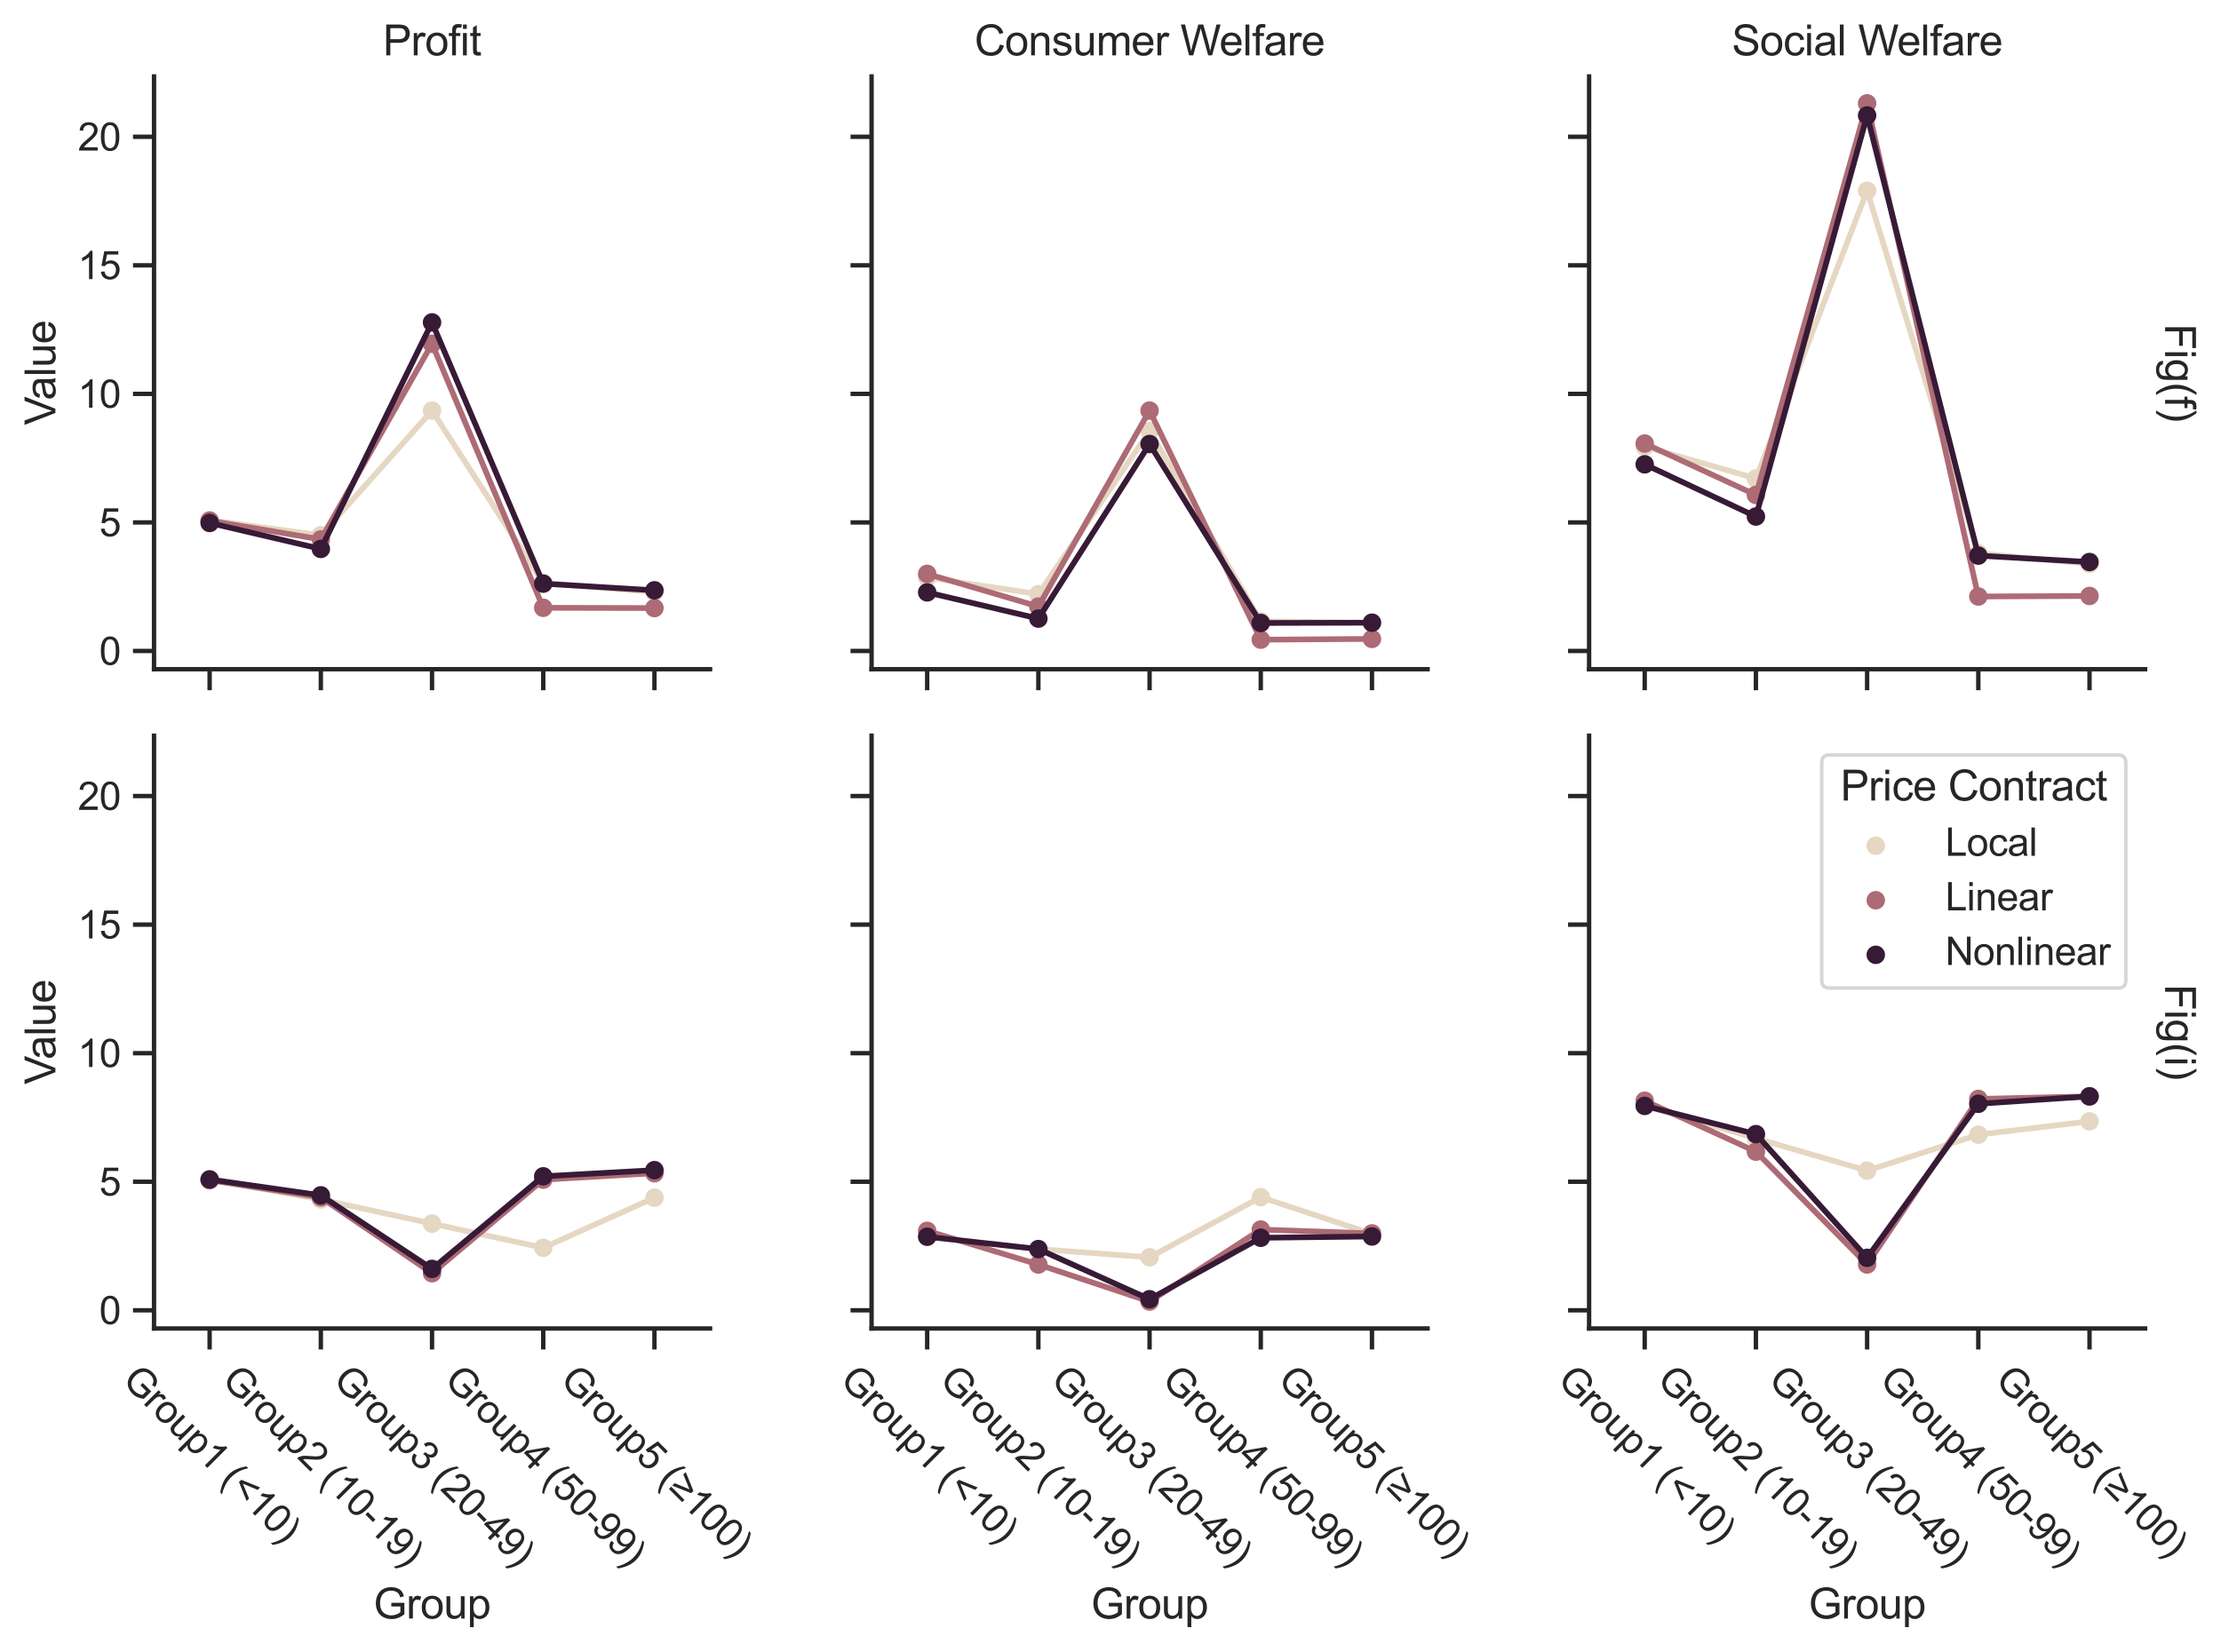 <?xml version="1.0" encoding="utf-8" standalone="no"?>
<!DOCTYPE svg PUBLIC "-//W3C//DTD SVG 1.1//EN"
  "http://www.w3.org/Graphics/SVG/1.1/DTD/svg11.dtd">
<svg xmlns:xlink="http://www.w3.org/1999/xlink" width="633.12pt" height="471.087pt" viewBox="0 0 633.12 471.087" xmlns="http://www.w3.org/2000/svg" version="1.1">
 <defs>
  <style type="text/css">*{stroke-linejoin: round; stroke-linecap: butt}</style>
 </defs>
 <g id="figure_1">
  <g id="patch_1">
   <path d="M 0 471.087 
L 633.12 471.087 
L 633.12 -0 
L 0 -0 
z
" style="fill: #ffffff"/>
  </g>
  <g id="axes_1">
   <g id="patch_2">
    <path d="M 43.908 190.811 
L 202.406 190.811 
L 202.406 21.789 
L 43.908 21.789 
z
" style="fill: #ffffff"/>
   </g>
   <g id="matplotlib.axis_1">
    <g id="xtick_1">
     <g id="line2d_1">
      <defs>
       <path id="ma8f476a1d8" d="M 0 0 
L 0 6 
" style="stroke: #262626; stroke-width: 1.25"/>
      </defs>
      <g>
       <use xlink:href="#ma8f476a1d8" x="59.758" y="190.811" style="fill: #262626; stroke: #262626; stroke-width: 1.25"/>
      </g>
     </g>
    </g>
    <g id="xtick_2">
     <g id="line2d_2">
      <g>
       <use xlink:href="#ma8f476a1d8" x="91.458" y="190.811" style="fill: #262626; stroke: #262626; stroke-width: 1.25"/>
      </g>
     </g>
    </g>
    <g id="xtick_3">
     <g id="line2d_3">
      <g>
       <use xlink:href="#ma8f476a1d8" x="123.157" y="190.811" style="fill: #262626; stroke: #262626; stroke-width: 1.25"/>
      </g>
     </g>
    </g>
    <g id="xtick_4">
     <g id="line2d_4">
      <g>
       <use xlink:href="#ma8f476a1d8" x="154.856" y="190.811" style="fill: #262626; stroke: #262626; stroke-width: 1.25"/>
      </g>
     </g>
    </g>
    <g id="xtick_5">
     <g id="line2d_5">
      <g>
       <use xlink:href="#ma8f476a1d8" x="186.556" y="190.811" style="fill: #262626; stroke: #262626; stroke-width: 1.25"/>
      </g>
     </g>
    </g>
   </g>
   <g id="matplotlib.axis_2">
    <g id="ytick_1">
     <g id="line2d_6">
      <defs>
       <path id="m62312c0e7a" d="M 0 0 
L -6 0 
" style="stroke: #262626; stroke-width: 1.25"/>
      </defs>
      <g>
       <use xlink:href="#m62312c0e7a" x="43.908" y="185.621" style="fill: #262626; stroke: #262626; stroke-width: 1.25"/>
      </g>
     </g>
     <g id="text_1">
      <!-- 0 -->
      <g style="fill: #262626" transform="translate(28.291 189.558)scale(0.11 -0.11)">
       <defs>
        <path id="ArialMT-30" d="M 266 2259 
Q 266 3072 433 3567 
Q 600 4063 929 4331 
Q 1259 4600 1759 4600 
Q 2128 4600 2406 4451 
Q 2684 4303 2865 4023 
Q 3047 3744 3150 3342 
Q 3253 2941 3253 2259 
Q 3253 1453 3087 958 
Q 2922 463 2592 192 
Q 2263 -78 1759 -78 
Q 1097 -78 719 397 
Q 266 969 266 2259 
z
M 844 2259 
Q 844 1131 1108 757 
Q 1372 384 1759 384 
Q 2147 384 2411 759 
Q 2675 1134 2675 2259 
Q 2675 3391 2411 3762 
Q 2147 4134 1753 4134 
Q 1366 4134 1134 3806 
Q 844 3388 844 2259 
z
" transform="scale(0.016)"/>
       </defs>
       <use xlink:href="#ArialMT-30"/>
      </g>
     </g>
    </g>
    <g id="ytick_2">
     <g id="line2d_7">
      <g>
       <use xlink:href="#m62312c0e7a" x="43.908" y="148.966" style="fill: #262626; stroke: #262626; stroke-width: 1.25"/>
      </g>
     </g>
     <g id="text_2">
      <!-- 5 -->
      <g style="fill: #262626" transform="translate(28.291 152.903)scale(0.11 -0.11)">
       <defs>
        <path id="ArialMT-35" d="M 266 1200 
L 856 1250 
Q 922 819 1161 601 
Q 1400 384 1738 384 
Q 2144 384 2425 690 
Q 2706 997 2706 1503 
Q 2706 1984 2436 2262 
Q 2166 2541 1728 2541 
Q 1456 2541 1237 2417 
Q 1019 2294 894 2097 
L 366 2166 
L 809 4519 
L 3088 4519 
L 3088 3981 
L 1259 3981 
L 1013 2750 
Q 1425 3038 1878 3038 
Q 2478 3038 2890 2622 
Q 3303 2206 3303 1553 
Q 3303 931 2941 478 
Q 2500 -78 1738 -78 
Q 1113 -78 717 272 
Q 322 622 266 1200 
z
" transform="scale(0.016)"/>
       </defs>
       <use xlink:href="#ArialMT-35"/>
      </g>
     </g>
    </g>
    <g id="ytick_3">
     <g id="line2d_8">
      <g>
       <use xlink:href="#m62312c0e7a" x="43.908" y="112.312" style="fill: #262626; stroke: #262626; stroke-width: 1.25"/>
      </g>
     </g>
     <g id="text_3">
      <!-- 10 -->
      <g style="fill: #262626" transform="translate(22.174 116.248)scale(0.11 -0.11)">
       <defs>
        <path id="ArialMT-31" d="M 2384 0 
L 1822 0 
L 1822 3584 
Q 1619 3391 1289 3197 
Q 959 3003 697 2906 
L 697 3450 
Q 1169 3672 1522 3987 
Q 1875 4303 2022 4600 
L 2384 4600 
L 2384 0 
z
" transform="scale(0.016)"/>
       </defs>
       <use xlink:href="#ArialMT-31"/>
       <use xlink:href="#ArialMT-30" x="55.615"/>
      </g>
     </g>
    </g>
    <g id="ytick_4">
     <g id="line2d_9">
      <g>
       <use xlink:href="#m62312c0e7a" x="43.908" y="75.657" style="fill: #262626; stroke: #262626; stroke-width: 1.25"/>
      </g>
     </g>
     <g id="text_4">
      <!-- 15 -->
      <g style="fill: #262626" transform="translate(22.174 79.594)scale(0.11 -0.11)">
       <use xlink:href="#ArialMT-31"/>
       <use xlink:href="#ArialMT-35" x="55.615"/>
      </g>
     </g>
    </g>
    <g id="ytick_5">
     <g id="line2d_10">
      <g>
       <use xlink:href="#m62312c0e7a" x="43.908" y="39.002" style="fill: #262626; stroke: #262626; stroke-width: 1.25"/>
      </g>
     </g>
     <g id="text_5">
      <!-- 20 -->
      <g style="fill: #262626" transform="translate(22.174 42.939)scale(0.11 -0.11)">
       <defs>
        <path id="ArialMT-32" d="M 3222 541 
L 3222 0 
L 194 0 
Q 188 203 259 391 
Q 375 700 629 1000 
Q 884 1300 1366 1694 
Q 2113 2306 2375 2664 
Q 2638 3022 2638 3341 
Q 2638 3675 2398 3904 
Q 2159 4134 1775 4134 
Q 1369 4134 1125 3890 
Q 881 3647 878 3216 
L 300 3275 
Q 359 3922 746 4261 
Q 1134 4600 1788 4600 
Q 2447 4600 2831 4234 
Q 3216 3869 3216 3328 
Q 3216 3053 3103 2787 
Q 2991 2522 2730 2228 
Q 2469 1934 1863 1422 
Q 1356 997 1212 845 
Q 1069 694 975 541 
L 3222 541 
z
" transform="scale(0.016)"/>
       </defs>
       <use xlink:href="#ArialMT-32"/>
       <use xlink:href="#ArialMT-30" x="55.615"/>
      </g>
     </g>
    </g>
    <g id="text_6">
     <!-- Value -->
     <g style="fill: #262626" transform="translate(15.789 121.203)rotate(-90)scale(0.12 -0.12)">
      <defs>
       <path id="ArialMT-56" d="M 1803 0 
L 28 4581 
L 684 4581 
L 1875 1253 
Q 2019 853 2116 503 
Q 2222 878 2363 1253 
L 3600 4581 
L 4219 4581 
L 2425 0 
L 1803 0 
z
" transform="scale(0.016)"/>
       <path id="ArialMT-61" d="M 2588 409 
Q 2275 144 1986 34 
Q 1697 -75 1366 -75 
Q 819 -75 525 192 
Q 231 459 231 875 
Q 231 1119 342 1320 
Q 453 1522 633 1644 
Q 813 1766 1038 1828 
Q 1203 1872 1538 1913 
Q 2219 1994 2541 2106 
Q 2544 2222 2544 2253 
Q 2544 2597 2384 2738 
Q 2169 2928 1744 2928 
Q 1347 2928 1158 2789 
Q 969 2650 878 2297 
L 328 2372 
Q 403 2725 575 2942 
Q 747 3159 1072 3276 
Q 1397 3394 1825 3394 
Q 2250 3394 2515 3294 
Q 2781 3194 2906 3042 
Q 3031 2891 3081 2659 
Q 3109 2516 3109 2141 
L 3109 1391 
Q 3109 606 3145 398 
Q 3181 191 3288 0 
L 2700 0 
Q 2613 175 2588 409 
z
M 2541 1666 
Q 2234 1541 1622 1453 
Q 1275 1403 1131 1340 
Q 988 1278 909 1158 
Q 831 1038 831 891 
Q 831 666 1001 516 
Q 1172 366 1500 366 
Q 1825 366 2078 508 
Q 2331 650 2450 897 
Q 2541 1088 2541 1459 
L 2541 1666 
z
" transform="scale(0.016)"/>
       <path id="ArialMT-6c" d="M 409 0 
L 409 4581 
L 972 4581 
L 972 0 
L 409 0 
z
" transform="scale(0.016)"/>
       <path id="ArialMT-75" d="M 2597 0 
L 2597 488 
Q 2209 -75 1544 -75 
Q 1250 -75 995 37 
Q 741 150 617 320 
Q 494 491 444 738 
Q 409 903 409 1263 
L 409 3319 
L 972 3319 
L 972 1478 
Q 972 1038 1006 884 
Q 1059 663 1231 536 
Q 1403 409 1656 409 
Q 1909 409 2131 539 
Q 2353 669 2445 892 
Q 2538 1116 2538 1541 
L 2538 3319 
L 3100 3319 
L 3100 0 
L 2597 0 
z
" transform="scale(0.016)"/>
       <path id="ArialMT-65" d="M 2694 1069 
L 3275 997 
Q 3138 488 2766 206 
Q 2394 -75 1816 -75 
Q 1088 -75 661 373 
Q 234 822 234 1631 
Q 234 2469 665 2931 
Q 1097 3394 1784 3394 
Q 2450 3394 2872 2941 
Q 3294 2488 3294 1666 
Q 3294 1616 3291 1516 
L 816 1516 
Q 847 969 1125 678 
Q 1403 388 1819 388 
Q 2128 388 2347 550 
Q 2566 713 2694 1069 
z
M 847 1978 
L 2700 1978 
Q 2663 2397 2488 2606 
Q 2219 2931 1791 2931 
Q 1403 2931 1139 2672 
Q 875 2413 847 1978 
z
" transform="scale(0.016)"/>
      </defs>
      <use xlink:href="#ArialMT-56"/>
      <use xlink:href="#ArialMT-61" x="59.324"/>
      <use xlink:href="#ArialMT-6c" x="114.939"/>
      <use xlink:href="#ArialMT-75" x="137.156"/>
      <use xlink:href="#ArialMT-65" x="192.771"/>
     </g>
    </g>
   </g>
   <g id="line2d_11">
    <path d="M 59.758 148.307 
L 91.458 152.632 
L 123.157 117.077 
L 154.856 166.267 
L 186.556 168.833 
" clip-path="url(#p26373c8f0e)" style="fill: none; stroke: #e5d7c2; stroke-width: 1.62; stroke-linecap: round"/>
   </g>
   <g id="line2d_12">
    <path clip-path="url(#p26373c8f0e)" style="fill: none; stroke: #e5d7c2; stroke-width: 2.7; stroke-linecap: round"/>
   </g>
   <g id="line2d_13">
    <path clip-path="url(#p26373c8f0e)" style="fill: none; stroke: #e5d7c2; stroke-width: 2.7; stroke-linecap: round"/>
   </g>
   <g id="line2d_14">
    <path clip-path="url(#p26373c8f0e)" style="fill: none; stroke: #e5d7c2; stroke-width: 2.7; stroke-linecap: round"/>
   </g>
   <g id="line2d_15">
    <path clip-path="url(#p26373c8f0e)" style="fill: none; stroke: #e5d7c2; stroke-width: 2.7; stroke-linecap: round"/>
   </g>
   <g id="line2d_16">
    <path clip-path="url(#p26373c8f0e)" style="fill: none; stroke: #e5d7c2; stroke-width: 2.7; stroke-linecap: round"/>
   </g>
   <g id="PathCollection_1">
    <defs>
     <path id="m290e91d1e4" d="M 0 2.03 
C 0.538 2.03 1.055 1.816 1.436 1.436 
C 1.816 1.055 2.03 0.538 2.03 0 
C 2.03 -0.538 1.816 -1.055 1.436 -1.436 
C 1.055 -1.816 0.538 -2.03 0 -2.03 
C -0.538 -2.03 -1.055 -1.816 -1.436 -1.436 
C -1.816 -1.055 -2.03 -0.538 -2.03 0 
C -2.03 0.538 -1.816 1.055 -1.436 1.436 
C -1.055 1.816 -0.538 2.03 0 2.03 
z
" style="stroke: #e5d7c2; stroke-width: 1.215"/>
    </defs>
    <g clip-path="url(#p26373c8f0e)">
     <use xlink:href="#m290e91d1e4" x="59.758" y="148.307" style="fill: #e5d7c2; stroke: #e5d7c2; stroke-width: 1.215"/>
     <use xlink:href="#m290e91d1e4" x="91.458" y="152.632" style="fill: #e5d7c2; stroke: #e5d7c2; stroke-width: 1.215"/>
     <use xlink:href="#m290e91d1e4" x="123.157" y="117.077" style="fill: #e5d7c2; stroke: #e5d7c2; stroke-width: 1.215"/>
     <use xlink:href="#m290e91d1e4" x="154.856" y="166.267" style="fill: #e5d7c2; stroke: #e5d7c2; stroke-width: 1.215"/>
     <use xlink:href="#m290e91d1e4" x="186.556" y="168.833" style="fill: #e5d7c2; stroke: #e5d7c2; stroke-width: 1.215"/>
    </g>
   </g>
   <g id="line2d_17">
    <path d="M 59.758 148.453 
L 91.458 153.805 
L 123.157 98.016 
L 154.856 173.305 
L 186.556 173.378 
" clip-path="url(#p26373c8f0e)" style="fill: none; stroke: #ad6b75; stroke-width: 1.62; stroke-linecap: round"/>
   </g>
   <g id="line2d_18">
    <path clip-path="url(#p26373c8f0e)" style="fill: none; stroke: #ad6b75; stroke-width: 2.7; stroke-linecap: round"/>
   </g>
   <g id="line2d_19">
    <path clip-path="url(#p26373c8f0e)" style="fill: none; stroke: #ad6b75; stroke-width: 2.7; stroke-linecap: round"/>
   </g>
   <g id="line2d_20">
    <path clip-path="url(#p26373c8f0e)" style="fill: none; stroke: #ad6b75; stroke-width: 2.7; stroke-linecap: round"/>
   </g>
   <g id="line2d_21">
    <path clip-path="url(#p26373c8f0e)" style="fill: none; stroke: #ad6b75; stroke-width: 2.7; stroke-linecap: round"/>
   </g>
   <g id="line2d_22">
    <path clip-path="url(#p26373c8f0e)" style="fill: none; stroke: #ad6b75; stroke-width: 2.7; stroke-linecap: round"/>
   </g>
   <g id="PathCollection_2">
    <defs>
     <path id="m661230053c" d="M 0 2.03 
C 0.538 2.03 1.055 1.816 1.436 1.436 
C 1.816 1.055 2.03 0.538 2.03 0 
C 2.03 -0.538 1.816 -1.055 1.436 -1.436 
C 1.055 -1.816 0.538 -2.03 0 -2.03 
C -0.538 -2.03 -1.055 -1.816 -1.436 -1.436 
C -1.816 -1.055 -2.03 -0.538 -2.03 0 
C -2.03 0.538 -1.816 1.055 -1.436 1.436 
C -1.055 1.816 -0.538 2.03 0 2.03 
z
" style="stroke: #ad6b75; stroke-width: 1.215"/>
    </defs>
    <g clip-path="url(#p26373c8f0e)">
     <use xlink:href="#m661230053c" x="59.758" y="148.453" style="fill: #ad6b75; stroke: #ad6b75; stroke-width: 1.215"/>
     <use xlink:href="#m661230053c" x="91.458" y="153.805" style="fill: #ad6b75; stroke: #ad6b75; stroke-width: 1.215"/>
     <use xlink:href="#m661230053c" x="123.157" y="98.016" style="fill: #ad6b75; stroke: #ad6b75; stroke-width: 1.215"/>
     <use xlink:href="#m661230053c" x="154.856" y="173.305" style="fill: #ad6b75; stroke: #ad6b75; stroke-width: 1.215"/>
     <use xlink:href="#m661230053c" x="186.556" y="173.378" style="fill: #ad6b75; stroke: #ad6b75; stroke-width: 1.215"/>
    </g>
   </g>
   <g id="patch_3">
    <path d="M 43.908 190.811 
L 43.908 21.789 
" style="fill: none; stroke: #262626; stroke-width: 1.25; stroke-linejoin: miter; stroke-linecap: square"/>
   </g>
   <g id="patch_4">
    <path d="M 43.908 190.811 
L 202.406 190.811 
" style="fill: none; stroke: #262626; stroke-width: 1.25; stroke-linejoin: miter; stroke-linecap: square"/>
   </g>
   <g id="line2d_23">
    <path d="M 59.758 149.113 
L 91.458 156.517 
L 123.157 91.932 
L 154.856 166.414 
L 186.556 168.32 
" clip-path="url(#p26373c8f0e)" style="fill: none; stroke: #371a36; stroke-width: 1.62; stroke-linecap: round"/>
   </g>
   <g id="line2d_24">
    <path clip-path="url(#p26373c8f0e)" style="fill: none; stroke: #371a36; stroke-width: 2.7; stroke-linecap: round"/>
   </g>
   <g id="line2d_25">
    <path clip-path="url(#p26373c8f0e)" style="fill: none; stroke: #371a36; stroke-width: 2.7; stroke-linecap: round"/>
   </g>
   <g id="line2d_26">
    <path clip-path="url(#p26373c8f0e)" style="fill: none; stroke: #371a36; stroke-width: 2.7; stroke-linecap: round"/>
   </g>
   <g id="line2d_27">
    <path clip-path="url(#p26373c8f0e)" style="fill: none; stroke: #371a36; stroke-width: 2.7; stroke-linecap: round"/>
   </g>
   <g id="line2d_28">
    <path clip-path="url(#p26373c8f0e)" style="fill: none; stroke: #371a36; stroke-width: 2.7; stroke-linecap: round"/>
   </g>
   <g id="PathCollection_3">
    <defs>
     <path id="m11a3cf2e28" d="M 0 2.03 
C 0.538 2.03 1.055 1.816 1.436 1.436 
C 1.816 1.055 2.03 0.538 2.03 0 
C 2.03 -0.538 1.816 -1.055 1.436 -1.436 
C 1.055 -1.816 0.538 -2.03 0 -2.03 
C -0.538 -2.03 -1.055 -1.816 -1.436 -1.436 
C -1.816 -1.055 -2.03 -0.538 -2.03 0 
C -2.03 0.538 -1.816 1.055 -1.436 1.436 
C -1.055 1.816 -0.538 2.03 0 2.03 
z
" style="stroke: #371a36; stroke-width: 1.215"/>
    </defs>
    <g clip-path="url(#p26373c8f0e)">
     <use xlink:href="#m11a3cf2e28" x="59.758" y="149.113" style="fill: #371a36; stroke: #371a36; stroke-width: 1.215"/>
     <use xlink:href="#m11a3cf2e28" x="91.458" y="156.517" style="fill: #371a36; stroke: #371a36; stroke-width: 1.215"/>
     <use xlink:href="#m11a3cf2e28" x="123.157" y="91.932" style="fill: #371a36; stroke: #371a36; stroke-width: 1.215"/>
     <use xlink:href="#m11a3cf2e28" x="154.856" y="166.414" style="fill: #371a36; stroke: #371a36; stroke-width: 1.215"/>
     <use xlink:href="#m11a3cf2e28" x="186.556" y="168.32" style="fill: #371a36; stroke: #371a36; stroke-width: 1.215"/>
    </g>
   </g>
   <g id="text_7">
    <!-- Profit -->
    <g style="fill: #262626" transform="translate(109.154 15.789)scale(0.12 -0.12)">
     <defs>
      <path id="ArialMT-50" d="M 494 0 
L 494 4581 
L 2222 4581 
Q 2678 4581 2919 4538 
Q 3256 4481 3484 4323 
Q 3713 4166 3852 3881 
Q 3991 3597 3991 3256 
Q 3991 2672 3619 2267 
Q 3247 1863 2275 1863 
L 1100 1863 
L 1100 0 
L 494 0 
z
M 1100 2403 
L 2284 2403 
Q 2872 2403 3119 2622 
Q 3366 2841 3366 3238 
Q 3366 3525 3220 3729 
Q 3075 3934 2838 4000 
Q 2684 4041 2272 4041 
L 1100 4041 
L 1100 2403 
z
" transform="scale(0.016)"/>
      <path id="ArialMT-72" d="M 416 0 
L 416 3319 
L 922 3319 
L 922 2816 
Q 1116 3169 1280 3281 
Q 1444 3394 1641 3394 
Q 1925 3394 2219 3213 
L 2025 2691 
Q 1819 2813 1613 2813 
Q 1428 2813 1281 2702 
Q 1134 2591 1072 2394 
Q 978 2094 978 1738 
L 978 0 
L 416 0 
z
" transform="scale(0.016)"/>
      <path id="ArialMT-6f" d="M 213 1659 
Q 213 2581 725 3025 
Q 1153 3394 1769 3394 
Q 2453 3394 2887 2945 
Q 3322 2497 3322 1706 
Q 3322 1066 3130 698 
Q 2938 331 2570 128 
Q 2203 -75 1769 -75 
Q 1072 -75 642 372 
Q 213 819 213 1659 
z
M 791 1659 
Q 791 1022 1069 705 
Q 1347 388 1769 388 
Q 2188 388 2466 706 
Q 2744 1025 2744 1678 
Q 2744 2294 2464 2611 
Q 2184 2928 1769 2928 
Q 1347 2928 1069 2612 
Q 791 2297 791 1659 
z
" transform="scale(0.016)"/>
      <path id="ArialMT-66" d="M 556 0 
L 556 2881 
L 59 2881 
L 59 3319 
L 556 3319 
L 556 3672 
Q 556 4006 616 4169 
Q 697 4388 901 4523 
Q 1106 4659 1475 4659 
Q 1713 4659 2000 4603 
L 1916 4113 
Q 1741 4144 1584 4144 
Q 1328 4144 1222 4034 
Q 1116 3925 1116 3625 
L 1116 3319 
L 1763 3319 
L 1763 2881 
L 1116 2881 
L 1116 0 
L 556 0 
z
" transform="scale(0.016)"/>
      <path id="ArialMT-69" d="M 425 3934 
L 425 4581 
L 988 4581 
L 988 3934 
L 425 3934 
z
M 425 0 
L 425 3319 
L 988 3319 
L 988 0 
L 425 0 
z
" transform="scale(0.016)"/>
      <path id="ArialMT-74" d="M 1650 503 
L 1731 6 
Q 1494 -44 1306 -44 
Q 1000 -44 831 53 
Q 663 150 594 308 
Q 525 466 525 972 
L 525 2881 
L 113 2881 
L 113 3319 
L 525 3319 
L 525 4141 
L 1084 4478 
L 1084 3319 
L 1650 3319 
L 1650 2881 
L 1084 2881 
L 1084 941 
Q 1084 700 1114 631 
Q 1144 563 1211 522 
Q 1278 481 1403 481 
Q 1497 481 1650 503 
z
" transform="scale(0.016)"/>
     </defs>
     <use xlink:href="#ArialMT-50"/>
     <use xlink:href="#ArialMT-72" x="66.699"/>
     <use xlink:href="#ArialMT-6f" x="100"/>
     <use xlink:href="#ArialMT-66" x="155.615"/>
     <use xlink:href="#ArialMT-69" x="183.398"/>
     <use xlink:href="#ArialMT-74" x="205.615"/>
    </g>
   </g>
  </g>
  <g id="axes_2">
   <g id="patch_5">
    <path d="M 248.45 190.811 
L 406.947 190.811 
L 406.947 21.789 
L 248.45 21.789 
z
" style="fill: #ffffff"/>
   </g>
   <g id="matplotlib.axis_3">
    <g id="xtick_6">
     <g id="line2d_29">
      <g>
       <use xlink:href="#ma8f476a1d8" x="264.3" y="190.811" style="fill: #262626; stroke: #262626; stroke-width: 1.25"/>
      </g>
     </g>
    </g>
    <g id="xtick_7">
     <g id="line2d_30">
      <g>
       <use xlink:href="#ma8f476a1d8" x="295.999" y="190.811" style="fill: #262626; stroke: #262626; stroke-width: 1.25"/>
      </g>
     </g>
    </g>
    <g id="xtick_8">
     <g id="line2d_31">
      <g>
       <use xlink:href="#ma8f476a1d8" x="327.699" y="190.811" style="fill: #262626; stroke: #262626; stroke-width: 1.25"/>
      </g>
     </g>
    </g>
    <g id="xtick_9">
     <g id="line2d_32">
      <g>
       <use xlink:href="#ma8f476a1d8" x="359.398" y="190.811" style="fill: #262626; stroke: #262626; stroke-width: 1.25"/>
      </g>
     </g>
    </g>
    <g id="xtick_10">
     <g id="line2d_33">
      <g>
       <use xlink:href="#ma8f476a1d8" x="391.097" y="190.811" style="fill: #262626; stroke: #262626; stroke-width: 1.25"/>
      </g>
     </g>
    </g>
   </g>
   <g id="matplotlib.axis_4">
    <g id="ytick_6">
     <g id="line2d_34">
      <g>
       <use xlink:href="#m62312c0e7a" x="248.45" y="185.621" style="fill: #262626; stroke: #262626; stroke-width: 1.25"/>
      </g>
     </g>
    </g>
    <g id="ytick_7">
     <g id="line2d_35">
      <g>
       <use xlink:href="#m62312c0e7a" x="248.45" y="148.966" style="fill: #262626; stroke: #262626; stroke-width: 1.25"/>
      </g>
     </g>
    </g>
    <g id="ytick_8">
     <g id="line2d_36">
      <g>
       <use xlink:href="#m62312c0e7a" x="248.45" y="112.312" style="fill: #262626; stroke: #262626; stroke-width: 1.25"/>
      </g>
     </g>
    </g>
    <g id="ytick_9">
     <g id="line2d_37">
      <g>
       <use xlink:href="#m62312c0e7a" x="248.45" y="75.657" style="fill: #262626; stroke: #262626; stroke-width: 1.25"/>
      </g>
     </g>
    </g>
    <g id="ytick_10">
     <g id="line2d_38">
      <g>
       <use xlink:href="#m62312c0e7a" x="248.45" y="39.002" style="fill: #262626; stroke: #262626; stroke-width: 1.25"/>
      </g>
     </g>
    </g>
   </g>
   <g id="line2d_39">
    <path d="M 264.3 164.654 
L 295.999 169.42 
L 327.699 122.942 
L 359.398 177.117 
L 391.097 177.557 
" clip-path="url(#p112aa31198)" style="fill: none; stroke: #e5d7c2; stroke-width: 1.62; stroke-linecap: round"/>
   </g>
   <g id="line2d_40">
    <path clip-path="url(#p112aa31198)" style="fill: none; stroke: #e5d7c2; stroke-width: 2.7; stroke-linecap: round"/>
   </g>
   <g id="line2d_41">
    <path clip-path="url(#p112aa31198)" style="fill: none; stroke: #e5d7c2; stroke-width: 2.7; stroke-linecap: round"/>
   </g>
   <g id="line2d_42">
    <path clip-path="url(#p112aa31198)" style="fill: none; stroke: #e5d7c2; stroke-width: 2.7; stroke-linecap: round"/>
   </g>
   <g id="line2d_43">
    <path clip-path="url(#p112aa31198)" style="fill: none; stroke: #e5d7c2; stroke-width: 2.7; stroke-linecap: round"/>
   </g>
   <g id="line2d_44">
    <path clip-path="url(#p112aa31198)" style="fill: none; stroke: #e5d7c2; stroke-width: 2.7; stroke-linecap: round"/>
   </g>
   <g id="PathCollection_4">
    <g clip-path="url(#p112aa31198)">
     <use xlink:href="#m290e91d1e4" x="264.3" y="164.654" style="fill: #e5d7c2; stroke: #e5d7c2; stroke-width: 1.215"/>
     <use xlink:href="#m290e91d1e4" x="295.999" y="169.42" style="fill: #e5d7c2; stroke: #e5d7c2; stroke-width: 1.215"/>
     <use xlink:href="#m290e91d1e4" x="327.699" y="122.942" style="fill: #e5d7c2; stroke: #e5d7c2; stroke-width: 1.215"/>
     <use xlink:href="#m290e91d1e4" x="359.398" y="177.117" style="fill: #e5d7c2; stroke: #e5d7c2; stroke-width: 1.215"/>
     <use xlink:href="#m290e91d1e4" x="391.097" y="177.557" style="fill: #e5d7c2; stroke: #e5d7c2; stroke-width: 1.215"/>
    </g>
   </g>
   <g id="line2d_45">
    <path d="M 264.3 163.628 
L 295.999 172.938 
L 327.699 117.077 
L 359.398 182.395 
L 391.097 182.175 
" clip-path="url(#p112aa31198)" style="fill: none; stroke: #ad6b75; stroke-width: 1.62; stroke-linecap: round"/>
   </g>
   <g id="line2d_46">
    <path clip-path="url(#p112aa31198)" style="fill: none; stroke: #ad6b75; stroke-width: 2.7; stroke-linecap: round"/>
   </g>
   <g id="line2d_47">
    <path clip-path="url(#p112aa31198)" style="fill: none; stroke: #ad6b75; stroke-width: 2.7; stroke-linecap: round"/>
   </g>
   <g id="line2d_48">
    <path clip-path="url(#p112aa31198)" style="fill: none; stroke: #ad6b75; stroke-width: 2.7; stroke-linecap: round"/>
   </g>
   <g id="line2d_49">
    <path clip-path="url(#p112aa31198)" style="fill: none; stroke: #ad6b75; stroke-width: 2.7; stroke-linecap: round"/>
   </g>
   <g id="line2d_50">
    <path clip-path="url(#p112aa31198)" style="fill: none; stroke: #ad6b75; stroke-width: 2.7; stroke-linecap: round"/>
   </g>
   <g id="PathCollection_5">
    <g clip-path="url(#p112aa31198)">
     <use xlink:href="#m661230053c" x="264.3" y="163.628" style="fill: #ad6b75; stroke: #ad6b75; stroke-width: 1.215"/>
     <use xlink:href="#m661230053c" x="295.999" y="172.938" style="fill: #ad6b75; stroke: #ad6b75; stroke-width: 1.215"/>
     <use xlink:href="#m661230053c" x="327.699" y="117.077" style="fill: #ad6b75; stroke: #ad6b75; stroke-width: 1.215"/>
     <use xlink:href="#m661230053c" x="359.398" y="182.395" style="fill: #ad6b75; stroke: #ad6b75; stroke-width: 1.215"/>
     <use xlink:href="#m661230053c" x="391.097" y="182.175" style="fill: #ad6b75; stroke: #ad6b75; stroke-width: 1.215"/>
    </g>
   </g>
   <g id="patch_6">
    <path d="M 248.45 190.811 
L 248.45 21.789 
" style="fill: none; stroke: #262626; stroke-width: 1.25; stroke-linejoin: miter; stroke-linecap: square"/>
   </g>
   <g id="patch_7">
    <path d="M 248.45 190.811 
L 406.947 190.811 
" style="fill: none; stroke: #262626; stroke-width: 1.25; stroke-linejoin: miter; stroke-linecap: square"/>
   </g>
   <g id="line2d_51">
    <path d="M 264.3 168.906 
L 295.999 176.384 
L 327.699 126.607 
L 359.398 177.63 
L 391.097 177.557 
" clip-path="url(#p112aa31198)" style="fill: none; stroke: #371a36; stroke-width: 1.62; stroke-linecap: round"/>
   </g>
   <g id="line2d_52">
    <path clip-path="url(#p112aa31198)" style="fill: none; stroke: #371a36; stroke-width: 2.7; stroke-linecap: round"/>
   </g>
   <g id="line2d_53">
    <path clip-path="url(#p112aa31198)" style="fill: none; stroke: #371a36; stroke-width: 2.7; stroke-linecap: round"/>
   </g>
   <g id="line2d_54">
    <path clip-path="url(#p112aa31198)" style="fill: none; stroke: #371a36; stroke-width: 2.7; stroke-linecap: round"/>
   </g>
   <g id="line2d_55">
    <path clip-path="url(#p112aa31198)" style="fill: none; stroke: #371a36; stroke-width: 2.7; stroke-linecap: round"/>
   </g>
   <g id="line2d_56">
    <path clip-path="url(#p112aa31198)" style="fill: none; stroke: #371a36; stroke-width: 2.7; stroke-linecap: round"/>
   </g>
   <g id="PathCollection_6">
    <g clip-path="url(#p112aa31198)">
     <use xlink:href="#m11a3cf2e28" x="264.3" y="168.906" style="fill: #371a36; stroke: #371a36; stroke-width: 1.215"/>
     <use xlink:href="#m11a3cf2e28" x="295.999" y="176.384" style="fill: #371a36; stroke: #371a36; stroke-width: 1.215"/>
     <use xlink:href="#m11a3cf2e28" x="327.699" y="126.607" style="fill: #371a36; stroke: #371a36; stroke-width: 1.215"/>
     <use xlink:href="#m11a3cf2e28" x="359.398" y="177.63" style="fill: #371a36; stroke: #371a36; stroke-width: 1.215"/>
     <use xlink:href="#m11a3cf2e28" x="391.097" y="177.557" style="fill: #371a36; stroke: #371a36; stroke-width: 1.215"/>
    </g>
   </g>
   <g id="text_8">
    <!-- Consumer Welfare -->
    <g style="fill: #262626" transform="translate(277.791 15.789)scale(0.12 -0.12)">
     <defs>
      <path id="ArialMT-43" d="M 3763 1606 
L 4369 1453 
Q 4178 706 3683 314 
Q 3188 -78 2472 -78 
Q 1731 -78 1267 223 
Q 803 525 561 1097 
Q 319 1669 319 2325 
Q 319 3041 592 3573 
Q 866 4106 1370 4382 
Q 1875 4659 2481 4659 
Q 3169 4659 3637 4309 
Q 4106 3959 4291 3325 
L 3694 3184 
Q 3534 3684 3231 3912 
Q 2928 4141 2469 4141 
Q 1941 4141 1586 3887 
Q 1231 3634 1087 3207 
Q 944 2781 944 2328 
Q 944 1744 1114 1308 
Q 1284 872 1643 656 
Q 2003 441 2422 441 
Q 2931 441 3284 734 
Q 3638 1028 3763 1606 
z
" transform="scale(0.016)"/>
      <path id="ArialMT-6e" d="M 422 0 
L 422 3319 
L 928 3319 
L 928 2847 
Q 1294 3394 1984 3394 
Q 2284 3394 2536 3286 
Q 2788 3178 2913 3003 
Q 3038 2828 3088 2588 
Q 3119 2431 3119 2041 
L 3119 0 
L 2556 0 
L 2556 2019 
Q 2556 2363 2490 2533 
Q 2425 2703 2258 2804 
Q 2091 2906 1866 2906 
Q 1506 2906 1245 2678 
Q 984 2450 984 1813 
L 984 0 
L 422 0 
z
" transform="scale(0.016)"/>
      <path id="ArialMT-73" d="M 197 991 
L 753 1078 
Q 800 744 1014 566 
Q 1228 388 1613 388 
Q 2000 388 2187 545 
Q 2375 703 2375 916 
Q 2375 1106 2209 1216 
Q 2094 1291 1634 1406 
Q 1016 1563 777 1677 
Q 538 1791 414 1992 
Q 291 2194 291 2438 
Q 291 2659 392 2848 
Q 494 3038 669 3163 
Q 800 3259 1026 3326 
Q 1253 3394 1513 3394 
Q 1903 3394 2198 3281 
Q 2494 3169 2634 2976 
Q 2775 2784 2828 2463 
L 2278 2388 
Q 2241 2644 2061 2787 
Q 1881 2931 1553 2931 
Q 1166 2931 1000 2803 
Q 834 2675 834 2503 
Q 834 2394 903 2306 
Q 972 2216 1119 2156 
Q 1203 2125 1616 2013 
Q 2213 1853 2448 1751 
Q 2684 1650 2818 1456 
Q 2953 1263 2953 975 
Q 2953 694 2789 445 
Q 2625 197 2315 61 
Q 2006 -75 1616 -75 
Q 969 -75 630 194 
Q 291 463 197 991 
z
" transform="scale(0.016)"/>
      <path id="ArialMT-6d" d="M 422 0 
L 422 3319 
L 925 3319 
L 925 2853 
Q 1081 3097 1340 3245 
Q 1600 3394 1931 3394 
Q 2300 3394 2536 3241 
Q 2772 3088 2869 2813 
Q 3263 3394 3894 3394 
Q 4388 3394 4653 3120 
Q 4919 2847 4919 2278 
L 4919 0 
L 4359 0 
L 4359 2091 
Q 4359 2428 4304 2576 
Q 4250 2725 4106 2815 
Q 3963 2906 3769 2906 
Q 3419 2906 3187 2673 
Q 2956 2441 2956 1928 
L 2956 0 
L 2394 0 
L 2394 2156 
Q 2394 2531 2256 2718 
Q 2119 2906 1806 2906 
Q 1569 2906 1367 2781 
Q 1166 2656 1075 2415 
Q 984 2175 984 1722 
L 984 0 
L 422 0 
z
" transform="scale(0.016)"/>
      <path id="ArialMT-20" transform="scale(0.016)"/>
      <path id="ArialMT-57" d="M 1294 0 
L 78 4581 
L 700 4581 
L 1397 1578 
Q 1509 1106 1591 641 
Q 1766 1375 1797 1488 
L 2669 4581 
L 3400 4581 
L 4056 2263 
Q 4303 1400 4413 641 
Q 4500 1075 4641 1638 
L 5359 4581 
L 5969 4581 
L 4713 0 
L 4128 0 
L 3163 3491 
Q 3041 3928 3019 4028 
Q 2947 3713 2884 3491 
L 1913 0 
L 1294 0 
z
" transform="scale(0.016)"/>
     </defs>
     <use xlink:href="#ArialMT-43"/>
     <use xlink:href="#ArialMT-6f" x="72.217"/>
     <use xlink:href="#ArialMT-6e" x="127.832"/>
     <use xlink:href="#ArialMT-73" x="183.447"/>
     <use xlink:href="#ArialMT-75" x="233.447"/>
     <use xlink:href="#ArialMT-6d" x="289.062"/>
     <use xlink:href="#ArialMT-65" x="372.363"/>
     <use xlink:href="#ArialMT-72" x="427.979"/>
     <use xlink:href="#ArialMT-20" x="461.279"/>
     <use xlink:href="#ArialMT-57" x="489.062"/>
     <use xlink:href="#ArialMT-65" x="581.697"/>
     <use xlink:href="#ArialMT-6c" x="637.312"/>
     <use xlink:href="#ArialMT-66" x="659.529"/>
     <use xlink:href="#ArialMT-61" x="687.312"/>
     <use xlink:href="#ArialMT-72" x="742.928"/>
     <use xlink:href="#ArialMT-65" x="776.229"/>
    </g>
   </g>
  </g>
  <g id="axes_3">
   <g id="patch_8">
    <path d="M 452.992 190.811 
L 611.489 190.811 
L 611.489 21.789 
L 452.992 21.789 
z
" style="fill: #ffffff"/>
   </g>
   <g id="matplotlib.axis_5">
    <g id="xtick_11">
     <g id="line2d_57">
      <g>
       <use xlink:href="#ma8f476a1d8" x="468.841" y="190.811" style="fill: #262626; stroke: #262626; stroke-width: 1.25"/>
      </g>
     </g>
    </g>
    <g id="xtick_12">
     <g id="line2d_58">
      <g>
       <use xlink:href="#ma8f476a1d8" x="500.541" y="190.811" style="fill: #262626; stroke: #262626; stroke-width: 1.25"/>
      </g>
     </g>
    </g>
    <g id="xtick_13">
     <g id="line2d_59">
      <g>
       <use xlink:href="#ma8f476a1d8" x="532.24" y="190.811" style="fill: #262626; stroke: #262626; stroke-width: 1.25"/>
      </g>
     </g>
    </g>
    <g id="xtick_14">
     <g id="line2d_60">
      <g>
       <use xlink:href="#ma8f476a1d8" x="563.94" y="190.811" style="fill: #262626; stroke: #262626; stroke-width: 1.25"/>
      </g>
     </g>
    </g>
    <g id="xtick_15">
     <g id="line2d_61">
      <g>
       <use xlink:href="#ma8f476a1d8" x="595.639" y="190.811" style="fill: #262626; stroke: #262626; stroke-width: 1.25"/>
      </g>
     </g>
    </g>
   </g>
   <g id="matplotlib.axis_6">
    <g id="ytick_11">
     <g id="line2d_62">
      <g>
       <use xlink:href="#m62312c0e7a" x="452.992" y="185.621" style="fill: #262626; stroke: #262626; stroke-width: 1.25"/>
      </g>
     </g>
    </g>
    <g id="ytick_12">
     <g id="line2d_63">
      <g>
       <use xlink:href="#m62312c0e7a" x="452.992" y="148.966" style="fill: #262626; stroke: #262626; stroke-width: 1.25"/>
      </g>
     </g>
    </g>
    <g id="ytick_13">
     <g id="line2d_64">
      <g>
       <use xlink:href="#m62312c0e7a" x="452.992" y="112.312" style="fill: #262626; stroke: #262626; stroke-width: 1.25"/>
      </g>
     </g>
    </g>
    <g id="ytick_14">
     <g id="line2d_65">
      <g>
       <use xlink:href="#m62312c0e7a" x="452.992" y="75.657" style="fill: #262626; stroke: #262626; stroke-width: 1.25"/>
      </g>
     </g>
    </g>
    <g id="ytick_15">
     <g id="line2d_66">
      <g>
       <use xlink:href="#m62312c0e7a" x="452.992" y="39.002" style="fill: #262626; stroke: #262626; stroke-width: 1.25"/>
      </g>
     </g>
    </g>
   </g>
   <g id="line2d_67">
    <path d="M 468.841 127.34 
L 500.541 136.43 
L 532.24 54.397 
L 563.94 157.763 
L 595.639 160.769 
" clip-path="url(#pcc9fcfa288)" style="fill: none; stroke: #e5d7c2; stroke-width: 1.62; stroke-linecap: round"/>
   </g>
   <g id="line2d_68">
    <path clip-path="url(#pcc9fcfa288)" style="fill: none; stroke: #e5d7c2; stroke-width: 2.7; stroke-linecap: round"/>
   </g>
   <g id="line2d_69">
    <path clip-path="url(#pcc9fcfa288)" style="fill: none; stroke: #e5d7c2; stroke-width: 2.7; stroke-linecap: round"/>
   </g>
   <g id="line2d_70">
    <path clip-path="url(#pcc9fcfa288)" style="fill: none; stroke: #e5d7c2; stroke-width: 2.7; stroke-linecap: round"/>
   </g>
   <g id="line2d_71">
    <path clip-path="url(#pcc9fcfa288)" style="fill: none; stroke: #e5d7c2; stroke-width: 2.7; stroke-linecap: round"/>
   </g>
   <g id="line2d_72">
    <path clip-path="url(#pcc9fcfa288)" style="fill: none; stroke: #e5d7c2; stroke-width: 2.7; stroke-linecap: round"/>
   </g>
   <g id="PathCollection_7">
    <g clip-path="url(#pcc9fcfa288)">
     <use xlink:href="#m290e91d1e4" x="468.841" y="127.34" style="fill: #e5d7c2; stroke: #e5d7c2; stroke-width: 1.215"/>
     <use xlink:href="#m290e91d1e4" x="500.541" y="136.43" style="fill: #e5d7c2; stroke: #e5d7c2; stroke-width: 1.215"/>
     <use xlink:href="#m290e91d1e4" x="532.24" y="54.397" style="fill: #e5d7c2; stroke: #e5d7c2; stroke-width: 1.215"/>
     <use xlink:href="#m290e91d1e4" x="563.94" y="157.763" style="fill: #e5d7c2; stroke: #e5d7c2; stroke-width: 1.215"/>
     <use xlink:href="#m290e91d1e4" x="595.639" y="160.769" style="fill: #e5d7c2; stroke: #e5d7c2; stroke-width: 1.215"/>
    </g>
   </g>
   <g id="line2d_73">
    <path d="M 468.841 126.46 
L 500.541 141.122 
L 532.24 29.472 
L 563.94 170.079 
L 595.639 169.933 
" clip-path="url(#pcc9fcfa288)" style="fill: none; stroke: #ad6b75; stroke-width: 1.62; stroke-linecap: round"/>
   </g>
   <g id="line2d_74">
    <path clip-path="url(#pcc9fcfa288)" style="fill: none; stroke: #ad6b75; stroke-width: 2.7; stroke-linecap: round"/>
   </g>
   <g id="line2d_75">
    <path clip-path="url(#pcc9fcfa288)" style="fill: none; stroke: #ad6b75; stroke-width: 2.7; stroke-linecap: round"/>
   </g>
   <g id="line2d_76">
    <path clip-path="url(#pcc9fcfa288)" style="fill: none; stroke: #ad6b75; stroke-width: 2.7; stroke-linecap: round"/>
   </g>
   <g id="line2d_77">
    <path clip-path="url(#pcc9fcfa288)" style="fill: none; stroke: #ad6b75; stroke-width: 2.7; stroke-linecap: round"/>
   </g>
   <g id="line2d_78">
    <path clip-path="url(#pcc9fcfa288)" style="fill: none; stroke: #ad6b75; stroke-width: 2.7; stroke-linecap: round"/>
   </g>
   <g id="PathCollection_8">
    <g clip-path="url(#pcc9fcfa288)">
     <use xlink:href="#m661230053c" x="468.841" y="126.46" style="fill: #ad6b75; stroke: #ad6b75; stroke-width: 1.215"/>
     <use xlink:href="#m661230053c" x="500.541" y="141.122" style="fill: #ad6b75; stroke: #ad6b75; stroke-width: 1.215"/>
     <use xlink:href="#m661230053c" x="532.24" y="29.472" style="fill: #ad6b75; stroke: #ad6b75; stroke-width: 1.215"/>
     <use xlink:href="#m661230053c" x="563.94" y="170.079" style="fill: #ad6b75; stroke: #ad6b75; stroke-width: 1.215"/>
     <use xlink:href="#m661230053c" x="595.639" y="169.933" style="fill: #ad6b75; stroke: #ad6b75; stroke-width: 1.215"/>
    </g>
   </g>
   <g id="patch_9">
    <path d="M 452.992 190.811 
L 452.992 21.789 
" style="fill: none; stroke: #262626; stroke-width: 1.25; stroke-linejoin: miter; stroke-linecap: square"/>
   </g>
   <g id="patch_10">
    <path d="M 452.992 190.811 
L 611.489 190.811 
" style="fill: none; stroke: #262626; stroke-width: 1.25; stroke-linejoin: miter; stroke-linecap: square"/>
   </g>
   <g id="line2d_79">
    <path d="M 468.841 132.398 
L 500.541 147.28 
L 532.24 32.918 
L 563.94 158.423 
L 595.639 160.256 
" clip-path="url(#pcc9fcfa288)" style="fill: none; stroke: #371a36; stroke-width: 1.62; stroke-linecap: round"/>
   </g>
   <g id="line2d_80">
    <path clip-path="url(#pcc9fcfa288)" style="fill: none; stroke: #371a36; stroke-width: 2.7; stroke-linecap: round"/>
   </g>
   <g id="line2d_81">
    <path clip-path="url(#pcc9fcfa288)" style="fill: none; stroke: #371a36; stroke-width: 2.7; stroke-linecap: round"/>
   </g>
   <g id="line2d_82">
    <path clip-path="url(#pcc9fcfa288)" style="fill: none; stroke: #371a36; stroke-width: 2.7; stroke-linecap: round"/>
   </g>
   <g id="line2d_83">
    <path clip-path="url(#pcc9fcfa288)" style="fill: none; stroke: #371a36; stroke-width: 2.7; stroke-linecap: round"/>
   </g>
   <g id="line2d_84">
    <path clip-path="url(#pcc9fcfa288)" style="fill: none; stroke: #371a36; stroke-width: 2.7; stroke-linecap: round"/>
   </g>
   <g id="PathCollection_9">
    <g clip-path="url(#pcc9fcfa288)">
     <use xlink:href="#m11a3cf2e28" x="468.841" y="132.398" style="fill: #371a36; stroke: #371a36; stroke-width: 1.215"/>
     <use xlink:href="#m11a3cf2e28" x="500.541" y="147.28" style="fill: #371a36; stroke: #371a36; stroke-width: 1.215"/>
     <use xlink:href="#m11a3cf2e28" x="532.24" y="32.918" style="fill: #371a36; stroke: #371a36; stroke-width: 1.215"/>
     <use xlink:href="#m11a3cf2e28" x="563.94" y="158.423" style="fill: #371a36; stroke: #371a36; stroke-width: 1.215"/>
     <use xlink:href="#m11a3cf2e28" x="595.639" y="160.256" style="fill: #371a36; stroke: #371a36; stroke-width: 1.215"/>
    </g>
   </g>
   <g id="text_9">
    <!-- Fig(f) -->
    <g style="fill: #262626" transform="translate(617.184 92.303)rotate(-270)scale(0.12 -0.12)">
     <defs>
      <path id="ArialMT-46" d="M 525 0 
L 525 4581 
L 3616 4581 
L 3616 4041 
L 1131 4041 
L 1131 2622 
L 3281 2622 
L 3281 2081 
L 1131 2081 
L 1131 0 
L 525 0 
z
" transform="scale(0.016)"/>
      <path id="ArialMT-67" d="M 319 -275 
L 866 -356 
Q 900 -609 1056 -725 
Q 1266 -881 1628 -881 
Q 2019 -881 2231 -725 
Q 2444 -569 2519 -288 
Q 2563 -116 2559 434 
Q 2191 0 1641 0 
Q 956 0 581 494 
Q 206 988 206 1678 
Q 206 2153 378 2554 
Q 550 2956 876 3175 
Q 1203 3394 1644 3394 
Q 2231 3394 2613 2919 
L 2613 3319 
L 3131 3319 
L 3131 450 
Q 3131 -325 2973 -648 
Q 2816 -972 2473 -1159 
Q 2131 -1347 1631 -1347 
Q 1038 -1347 672 -1080 
Q 306 -813 319 -275 
z
M 784 1719 
Q 784 1066 1043 766 
Q 1303 466 1694 466 
Q 2081 466 2343 764 
Q 2606 1063 2606 1700 
Q 2606 2309 2336 2618 
Q 2066 2928 1684 2928 
Q 1309 2928 1046 2623 
Q 784 2319 784 1719 
z
" transform="scale(0.016)"/>
      <path id="ArialMT-28" d="M 1497 -1347 
Q 1031 -759 709 28 
Q 388 816 388 1659 
Q 388 2403 628 3084 
Q 909 3875 1497 4659 
L 1900 4659 
Q 1522 4009 1400 3731 
Q 1209 3300 1100 2831 
Q 966 2247 966 1656 
Q 966 153 1900 -1347 
L 1497 -1347 
z
" transform="scale(0.016)"/>
      <path id="ArialMT-29" d="M 791 -1347 
L 388 -1347 
Q 1322 153 1322 1656 
Q 1322 2244 1188 2822 
Q 1081 3291 891 3722 
Q 769 4003 388 4659 
L 791 4659 
Q 1378 3875 1659 3084 
Q 1900 2403 1900 1659 
Q 1900 816 1576 28 
Q 1253 -759 791 -1347 
z
" transform="scale(0.016)"/>
     </defs>
     <use xlink:href="#ArialMT-46"/>
     <use xlink:href="#ArialMT-69" x="61.084"/>
     <use xlink:href="#ArialMT-67" x="83.301"/>
     <use xlink:href="#ArialMT-28" x="138.916"/>
     <use xlink:href="#ArialMT-66" x="172.217"/>
     <use xlink:href="#ArialMT-29" x="200"/>
    </g>
   </g>
   <g id="text_10">
    <!-- Social Welfare -->
    <g style="fill: #262626" transform="translate(493.666 15.789)scale(0.12 -0.12)">
     <defs>
      <path id="ArialMT-53" d="M 288 1472 
L 859 1522 
Q 900 1178 1048 958 
Q 1197 738 1509 602 
Q 1822 466 2213 466 
Q 2559 466 2825 569 
Q 3091 672 3220 851 
Q 3350 1031 3350 1244 
Q 3350 1459 3225 1620 
Q 3100 1781 2813 1891 
Q 2628 1963 1997 2114 
Q 1366 2266 1113 2400 
Q 784 2572 623 2826 
Q 463 3081 463 3397 
Q 463 3744 659 4045 
Q 856 4347 1234 4503 
Q 1613 4659 2075 4659 
Q 2584 4659 2973 4495 
Q 3363 4331 3572 4012 
Q 3781 3694 3797 3291 
L 3216 3247 
Q 3169 3681 2898 3903 
Q 2628 4125 2100 4125 
Q 1550 4125 1298 3923 
Q 1047 3722 1047 3438 
Q 1047 3191 1225 3031 
Q 1400 2872 2139 2705 
Q 2878 2538 3153 2413 
Q 3553 2228 3743 1945 
Q 3934 1663 3934 1294 
Q 3934 928 3725 604 
Q 3516 281 3123 101 
Q 2731 -78 2241 -78 
Q 1619 -78 1198 103 
Q 778 284 539 648 
Q 300 1013 288 1472 
z
" transform="scale(0.016)"/>
      <path id="ArialMT-63" d="M 2588 1216 
L 3141 1144 
Q 3050 572 2676 248 
Q 2303 -75 1759 -75 
Q 1078 -75 664 370 
Q 250 816 250 1647 
Q 250 2184 428 2587 
Q 606 2991 970 3192 
Q 1334 3394 1763 3394 
Q 2303 3394 2647 3120 
Q 2991 2847 3088 2344 
L 2541 2259 
Q 2463 2594 2264 2762 
Q 2066 2931 1784 2931 
Q 1359 2931 1093 2626 
Q 828 2322 828 1663 
Q 828 994 1084 691 
Q 1341 388 1753 388 
Q 2084 388 2306 591 
Q 2528 794 2588 1216 
z
" transform="scale(0.016)"/>
     </defs>
     <use xlink:href="#ArialMT-53"/>
     <use xlink:href="#ArialMT-6f" x="66.699"/>
     <use xlink:href="#ArialMT-63" x="122.314"/>
     <use xlink:href="#ArialMT-69" x="172.314"/>
     <use xlink:href="#ArialMT-61" x="194.531"/>
     <use xlink:href="#ArialMT-6c" x="250.146"/>
     <use xlink:href="#ArialMT-20" x="272.363"/>
     <use xlink:href="#ArialMT-57" x="300.146"/>
     <use xlink:href="#ArialMT-65" x="392.781"/>
     <use xlink:href="#ArialMT-6c" x="448.396"/>
     <use xlink:href="#ArialMT-66" x="470.613"/>
     <use xlink:href="#ArialMT-61" x="498.396"/>
     <use xlink:href="#ArialMT-72" x="554.012"/>
     <use xlink:href="#ArialMT-65" x="587.312"/>
    </g>
   </g>
  </g>
  <g id="axes_4">
   <g id="patch_11">
    <path d="M 43.908 378.793 
L 202.406 378.793 
L 202.406 209.771 
L 43.908 209.771 
z
" style="fill: #ffffff"/>
   </g>
   <g id="matplotlib.axis_7">
    <g id="xtick_16">
     <g id="line2d_85">
      <g>
       <use xlink:href="#ma8f476a1d8" x="59.758" y="378.793" style="fill: #262626; stroke: #262626; stroke-width: 1.25"/>
      </g>
     </g>
     <g id="text_11">
      <!-- Group1 (&lt;10) -->
      <g style="fill: #262626" transform="translate(34.508 393.955)rotate(-315)scale(0.11 -0.11)">
       <defs>
        <path id="ArialMT-47" d="M 2638 1797 
L 2638 2334 
L 4578 2338 
L 4578 638 
Q 4131 281 3656 101 
Q 3181 -78 2681 -78 
Q 2006 -78 1454 211 
Q 903 500 622 1047 
Q 341 1594 341 2269 
Q 341 2938 620 3517 
Q 900 4097 1425 4378 
Q 1950 4659 2634 4659 
Q 3131 4659 3532 4498 
Q 3934 4338 4162 4050 
Q 4391 3763 4509 3300 
L 3963 3150 
Q 3859 3500 3706 3700 
Q 3553 3900 3268 4020 
Q 2984 4141 2638 4141 
Q 2222 4141 1919 4014 
Q 1616 3888 1430 3681 
Q 1244 3475 1141 3228 
Q 966 2803 966 2306 
Q 966 1694 1177 1281 
Q 1388 869 1791 669 
Q 2194 469 2647 469 
Q 3041 469 3416 620 
Q 3791 772 3984 944 
L 3984 1797 
L 2638 1797 
z
" transform="scale(0.016)"/>
        <path id="ArialMT-70" d="M 422 -1272 
L 422 3319 
L 934 3319 
L 934 2888 
Q 1116 3141 1344 3267 
Q 1572 3394 1897 3394 
Q 2322 3394 2647 3175 
Q 2972 2956 3137 2557 
Q 3303 2159 3303 1684 
Q 3303 1175 3120 767 
Q 2938 359 2589 142 
Q 2241 -75 1856 -75 
Q 1575 -75 1351 44 
Q 1128 163 984 344 
L 984 -1272 
L 422 -1272 
z
M 931 1641 
Q 931 1000 1190 694 
Q 1450 388 1819 388 
Q 2194 388 2461 705 
Q 2728 1022 2728 1688 
Q 2728 2322 2467 2637 
Q 2206 2953 1844 2953 
Q 1484 2953 1207 2617 
Q 931 2281 931 1641 
z
" transform="scale(0.016)"/>
        <path id="ArialMT-3c" d="M 350 2003 
L 350 2528 
L 3384 3809 
L 3384 3250 
L 978 2263 
L 3384 1266 
L 3384 706 
L 350 2003 
z
" transform="scale(0.016)"/>
       </defs>
       <use xlink:href="#ArialMT-47"/>
       <use xlink:href="#ArialMT-72" x="77.783"/>
       <use xlink:href="#ArialMT-6f" x="111.084"/>
       <use xlink:href="#ArialMT-75" x="166.699"/>
       <use xlink:href="#ArialMT-70" x="222.314"/>
       <use xlink:href="#ArialMT-31" x="277.93"/>
       <use xlink:href="#ArialMT-20" x="333.545"/>
       <use xlink:href="#ArialMT-28" x="361.328"/>
       <use xlink:href="#ArialMT-3c" x="394.629"/>
       <use xlink:href="#ArialMT-31" x="453.027"/>
       <use xlink:href="#ArialMT-30" x="508.643"/>
       <use xlink:href="#ArialMT-29" x="564.258"/>
      </g>
     </g>
    </g>
    <g id="xtick_17">
     <g id="line2d_86">
      <g>
       <use xlink:href="#ma8f476a1d8" x="91.458" y="378.793" style="fill: #262626; stroke: #262626; stroke-width: 1.25"/>
      </g>
     </g>
     <g id="text_12">
      <!-- Group2 (10-19) -->
      <g style="fill: #262626" transform="translate(62.858 393.955)rotate(-315)scale(0.11 -0.11)">
       <defs>
        <path id="ArialMT-2d" d="M 203 1375 
L 203 1941 
L 1931 1941 
L 1931 1375 
L 203 1375 
z
" transform="scale(0.016)"/>
        <path id="ArialMT-39" d="M 350 1059 
L 891 1109 
Q 959 728 1153 556 
Q 1347 384 1650 384 
Q 1909 384 2104 503 
Q 2300 622 2425 820 
Q 2550 1019 2634 1356 
Q 2719 1694 2719 2044 
Q 2719 2081 2716 2156 
Q 2547 1888 2255 1720 
Q 1963 1553 1622 1553 
Q 1053 1553 659 1965 
Q 266 2378 266 3053 
Q 266 3750 677 4175 
Q 1088 4600 1706 4600 
Q 2153 4600 2523 4359 
Q 2894 4119 3086 3673 
Q 3278 3228 3278 2384 
Q 3278 1506 3087 986 
Q 2897 466 2520 194 
Q 2144 -78 1638 -78 
Q 1100 -78 759 220 
Q 419 519 350 1059 
z
M 2653 3081 
Q 2653 3566 2395 3850 
Q 2138 4134 1775 4134 
Q 1400 4134 1122 3828 
Q 844 3522 844 3034 
Q 844 2597 1108 2323 
Q 1372 2050 1759 2050 
Q 2150 2050 2401 2323 
Q 2653 2597 2653 3081 
z
" transform="scale(0.016)"/>
       </defs>
       <use xlink:href="#ArialMT-47"/>
       <use xlink:href="#ArialMT-72" x="77.783"/>
       <use xlink:href="#ArialMT-6f" x="111.084"/>
       <use xlink:href="#ArialMT-75" x="166.699"/>
       <use xlink:href="#ArialMT-70" x="222.314"/>
       <use xlink:href="#ArialMT-32" x="277.93"/>
       <use xlink:href="#ArialMT-20" x="333.545"/>
       <use xlink:href="#ArialMT-28" x="361.328"/>
       <use xlink:href="#ArialMT-31" x="394.629"/>
       <use xlink:href="#ArialMT-30" x="450.244"/>
       <use xlink:href="#ArialMT-2d" x="505.859"/>
       <use xlink:href="#ArialMT-31" x="539.16"/>
       <use xlink:href="#ArialMT-39" x="594.775"/>
       <use xlink:href="#ArialMT-29" x="650.391"/>
      </g>
     </g>
    </g>
    <g id="xtick_18">
     <g id="line2d_87">
      <g>
       <use xlink:href="#ma8f476a1d8" x="123.157" y="378.793" style="fill: #262626; stroke: #262626; stroke-width: 1.25"/>
      </g>
     </g>
     <g id="text_13">
      <!-- Group3 (20-49) -->
      <g style="fill: #262626" transform="translate(94.558 393.955)rotate(-315)scale(0.11 -0.11)">
       <defs>
        <path id="ArialMT-33" d="M 269 1209 
L 831 1284 
Q 928 806 1161 595 
Q 1394 384 1728 384 
Q 2125 384 2398 659 
Q 2672 934 2672 1341 
Q 2672 1728 2419 1979 
Q 2166 2231 1775 2231 
Q 1616 2231 1378 2169 
L 1441 2663 
Q 1497 2656 1531 2656 
Q 1891 2656 2178 2843 
Q 2466 3031 2466 3422 
Q 2466 3731 2256 3934 
Q 2047 4138 1716 4138 
Q 1388 4138 1169 3931 
Q 950 3725 888 3313 
L 325 3413 
Q 428 3978 793 4289 
Q 1159 4600 1703 4600 
Q 2078 4600 2393 4439 
Q 2709 4278 2876 4000 
Q 3044 3722 3044 3409 
Q 3044 3113 2884 2869 
Q 2725 2625 2413 2481 
Q 2819 2388 3044 2092 
Q 3269 1797 3269 1353 
Q 3269 753 2831 336 
Q 2394 -81 1725 -81 
Q 1122 -81 723 278 
Q 325 638 269 1209 
z
" transform="scale(0.016)"/>
        <path id="ArialMT-34" d="M 2069 0 
L 2069 1097 
L 81 1097 
L 81 1613 
L 2172 4581 
L 2631 4581 
L 2631 1613 
L 3250 1613 
L 3250 1097 
L 2631 1097 
L 2631 0 
L 2069 0 
z
M 2069 1613 
L 2069 3678 
L 634 1613 
L 2069 1613 
z
" transform="scale(0.016)"/>
       </defs>
       <use xlink:href="#ArialMT-47"/>
       <use xlink:href="#ArialMT-72" x="77.783"/>
       <use xlink:href="#ArialMT-6f" x="111.084"/>
       <use xlink:href="#ArialMT-75" x="166.699"/>
       <use xlink:href="#ArialMT-70" x="222.314"/>
       <use xlink:href="#ArialMT-33" x="277.93"/>
       <use xlink:href="#ArialMT-20" x="333.545"/>
       <use xlink:href="#ArialMT-28" x="361.328"/>
       <use xlink:href="#ArialMT-32" x="394.629"/>
       <use xlink:href="#ArialMT-30" x="450.244"/>
       <use xlink:href="#ArialMT-2d" x="505.859"/>
       <use xlink:href="#ArialMT-34" x="539.16"/>
       <use xlink:href="#ArialMT-39" x="594.775"/>
       <use xlink:href="#ArialMT-29" x="650.391"/>
      </g>
     </g>
    </g>
    <g id="xtick_19">
     <g id="line2d_88">
      <g>
       <use xlink:href="#ma8f476a1d8" x="154.856" y="378.793" style="fill: #262626; stroke: #262626; stroke-width: 1.25"/>
      </g>
     </g>
     <g id="text_14">
      <!-- Group4 (50-99) -->
      <g style="fill: #262626" transform="translate(126.257 393.955)rotate(-315)scale(0.11 -0.11)">
       <use xlink:href="#ArialMT-47"/>
       <use xlink:href="#ArialMT-72" x="77.783"/>
       <use xlink:href="#ArialMT-6f" x="111.084"/>
       <use xlink:href="#ArialMT-75" x="166.699"/>
       <use xlink:href="#ArialMT-70" x="222.314"/>
       <use xlink:href="#ArialMT-34" x="277.93"/>
       <use xlink:href="#ArialMT-20" x="333.545"/>
       <use xlink:href="#ArialMT-28" x="361.328"/>
       <use xlink:href="#ArialMT-35" x="394.629"/>
       <use xlink:href="#ArialMT-30" x="450.244"/>
       <use xlink:href="#ArialMT-2d" x="505.859"/>
       <use xlink:href="#ArialMT-39" x="539.16"/>
       <use xlink:href="#ArialMT-39" x="594.775"/>
       <use xlink:href="#ArialMT-29" x="650.391"/>
      </g>
     </g>
    </g>
    <g id="xtick_20">
     <g id="line2d_89">
      <g>
       <use xlink:href="#ma8f476a1d8" x="186.556" y="378.793" style="fill: #262626; stroke: #262626; stroke-width: 1.25"/>
      </g>
     </g>
     <g id="text_15">
      <!-- Group5 (≥100) -->
      <g style="fill: #262626" transform="translate(159.279 393.955)rotate(-315)scale(0.11 -0.11)">
       <defs>
        <path id="ArialMT-2265" d="M 3275 2381 
L 241 1084 
L 241 1644 
L 2644 2641 
L 241 3625 
L 241 4188 
L 3275 2906 
L 3275 2381 
z
M 3269 331 
L 244 331 
L 244 853 
L 3269 853 
L 3269 331 
z
" transform="scale(0.016)"/>
       </defs>
       <use xlink:href="#ArialMT-47"/>
       <use xlink:href="#ArialMT-72" x="77.783"/>
       <use xlink:href="#ArialMT-6f" x="111.084"/>
       <use xlink:href="#ArialMT-75" x="166.699"/>
       <use xlink:href="#ArialMT-70" x="222.314"/>
       <use xlink:href="#ArialMT-35" x="277.93"/>
       <use xlink:href="#ArialMT-20" x="333.545"/>
       <use xlink:href="#ArialMT-28" x="361.328"/>
       <use xlink:href="#ArialMT-2265" x="394.629"/>
       <use xlink:href="#ArialMT-31" x="449.512"/>
       <use xlink:href="#ArialMT-30" x="505.127"/>
       <use xlink:href="#ArialMT-30" x="560.742"/>
       <use xlink:href="#ArialMT-29" x="616.357"/>
      </g>
     </g>
    </g>
    <g id="text_16">
     <!-- Group -->
     <g style="fill: #262626" transform="translate(106.483 461.502)scale(0.12 -0.12)">
      <use xlink:href="#ArialMT-47"/>
      <use xlink:href="#ArialMT-72" x="77.783"/>
      <use xlink:href="#ArialMT-6f" x="111.084"/>
      <use xlink:href="#ArialMT-75" x="166.699"/>
      <use xlink:href="#ArialMT-70" x="222.314"/>
     </g>
    </g>
   </g>
   <g id="matplotlib.axis_8">
    <g id="ytick_16">
     <g id="line2d_90">
      <g>
       <use xlink:href="#m62312c0e7a" x="43.908" y="373.603" style="fill: #262626; stroke: #262626; stroke-width: 1.25"/>
      </g>
     </g>
     <g id="text_17">
      <!-- 0 -->
      <g style="fill: #262626" transform="translate(28.291 377.54)scale(0.11 -0.11)">
       <use xlink:href="#ArialMT-30"/>
      </g>
     </g>
    </g>
    <g id="ytick_17">
     <g id="line2d_91">
      <g>
       <use xlink:href="#m62312c0e7a" x="43.908" y="336.948" style="fill: #262626; stroke: #262626; stroke-width: 1.25"/>
      </g>
     </g>
     <g id="text_18">
      <!-- 5 -->
      <g style="fill: #262626" transform="translate(28.291 340.885)scale(0.11 -0.11)">
       <use xlink:href="#ArialMT-35"/>
      </g>
     </g>
    </g>
    <g id="ytick_18">
     <g id="line2d_92">
      <g>
       <use xlink:href="#m62312c0e7a" x="43.908" y="300.294" style="fill: #262626; stroke: #262626; stroke-width: 1.25"/>
      </g>
     </g>
     <g id="text_19">
      <!-- 10 -->
      <g style="fill: #262626" transform="translate(22.174 304.23)scale(0.11 -0.11)">
       <use xlink:href="#ArialMT-31"/>
       <use xlink:href="#ArialMT-30" x="55.615"/>
      </g>
     </g>
    </g>
    <g id="ytick_19">
     <g id="line2d_93">
      <g>
       <use xlink:href="#m62312c0e7a" x="43.908" y="263.639" style="fill: #262626; stroke: #262626; stroke-width: 1.25"/>
      </g>
     </g>
     <g id="text_20">
      <!-- 15 -->
      <g style="fill: #262626" transform="translate(22.174 267.576)scale(0.11 -0.11)">
       <use xlink:href="#ArialMT-31"/>
       <use xlink:href="#ArialMT-35" x="55.615"/>
      </g>
     </g>
    </g>
    <g id="ytick_20">
     <g id="line2d_94">
      <g>
       <use xlink:href="#m62312c0e7a" x="43.908" y="226.984" style="fill: #262626; stroke: #262626; stroke-width: 1.25"/>
      </g>
     </g>
     <g id="text_21">
      <!-- 20 -->
      <g style="fill: #262626" transform="translate(22.174 230.921)scale(0.11 -0.11)">
       <use xlink:href="#ArialMT-32"/>
       <use xlink:href="#ArialMT-30" x="55.615"/>
      </g>
     </g>
    </g>
    <g id="text_22">
     <!-- Value -->
     <g style="fill: #262626" transform="translate(15.789 309.185)rotate(-90)scale(0.12 -0.12)">
      <use xlink:href="#ArialMT-56"/>
      <use xlink:href="#ArialMT-61" x="59.324"/>
      <use xlink:href="#ArialMT-6c" x="114.939"/>
      <use xlink:href="#ArialMT-75" x="137.156"/>
      <use xlink:href="#ArialMT-65" x="192.771"/>
     </g>
    </g>
   </g>
   <g id="line2d_95">
    <path d="M 59.758 336.288 
L 91.458 342.007 
L 123.157 348.898 
L 154.856 355.789 
L 186.556 341.493 
" clip-path="url(#p8023c29ae4)" style="fill: none; stroke: #e5d7c2; stroke-width: 1.62; stroke-linecap: round"/>
   </g>
   <g id="line2d_96">
    <path clip-path="url(#p8023c29ae4)" style="fill: none; stroke: #e5d7c2; stroke-width: 2.7; stroke-linecap: round"/>
   </g>
   <g id="line2d_97">
    <path clip-path="url(#p8023c29ae4)" style="fill: none; stroke: #e5d7c2; stroke-width: 2.7; stroke-linecap: round"/>
   </g>
   <g id="line2d_98">
    <path clip-path="url(#p8023c29ae4)" style="fill: none; stroke: #e5d7c2; stroke-width: 2.7; stroke-linecap: round"/>
   </g>
   <g id="line2d_99">
    <path clip-path="url(#p8023c29ae4)" style="fill: none; stroke: #e5d7c2; stroke-width: 2.7; stroke-linecap: round"/>
   </g>
   <g id="line2d_100">
    <path clip-path="url(#p8023c29ae4)" style="fill: none; stroke: #e5d7c2; stroke-width: 2.7; stroke-linecap: round"/>
   </g>
   <g id="PathCollection_10">
    <g clip-path="url(#p8023c29ae4)">
     <use xlink:href="#m290e91d1e4" x="59.758" y="336.288" style="fill: #e5d7c2; stroke: #e5d7c2; stroke-width: 1.215"/>
     <use xlink:href="#m290e91d1e4" x="91.458" y="342.007" style="fill: #e5d7c2; stroke: #e5d7c2; stroke-width: 1.215"/>
     <use xlink:href="#m290e91d1e4" x="123.157" y="348.898" style="fill: #e5d7c2; stroke: #e5d7c2; stroke-width: 1.215"/>
     <use xlink:href="#m290e91d1e4" x="154.856" y="355.789" style="fill: #e5d7c2; stroke: #e5d7c2; stroke-width: 1.215"/>
     <use xlink:href="#m290e91d1e4" x="186.556" y="341.493" style="fill: #e5d7c2; stroke: #e5d7c2; stroke-width: 1.215"/>
    </g>
   </g>
   <g id="line2d_101">
    <path d="M 59.758 336.508 
L 91.458 341.42 
L 123.157 363.046 
L 154.856 336.362 
L 186.556 334.529 
" clip-path="url(#p8023c29ae4)" style="fill: none; stroke: #ad6b75; stroke-width: 1.62; stroke-linecap: round"/>
   </g>
   <g id="line2d_102">
    <path clip-path="url(#p8023c29ae4)" style="fill: none; stroke: #ad6b75; stroke-width: 2.7; stroke-linecap: round"/>
   </g>
   <g id="line2d_103">
    <path clip-path="url(#p8023c29ae4)" style="fill: none; stroke: #ad6b75; stroke-width: 2.7; stroke-linecap: round"/>
   </g>
   <g id="line2d_104">
    <path clip-path="url(#p8023c29ae4)" style="fill: none; stroke: #ad6b75; stroke-width: 2.7; stroke-linecap: round"/>
   </g>
   <g id="line2d_105">
    <path clip-path="url(#p8023c29ae4)" style="fill: none; stroke: #ad6b75; stroke-width: 2.7; stroke-linecap: round"/>
   </g>
   <g id="line2d_106">
    <path clip-path="url(#p8023c29ae4)" style="fill: none; stroke: #ad6b75; stroke-width: 2.7; stroke-linecap: round"/>
   </g>
   <g id="PathCollection_11">
    <g clip-path="url(#p8023c29ae4)">
     <use xlink:href="#m661230053c" x="59.758" y="336.508" style="fill: #ad6b75; stroke: #ad6b75; stroke-width: 1.215"/>
     <use xlink:href="#m661230053c" x="91.458" y="341.42" style="fill: #ad6b75; stroke: #ad6b75; stroke-width: 1.215"/>
     <use xlink:href="#m661230053c" x="123.157" y="363.046" style="fill: #ad6b75; stroke: #ad6b75; stroke-width: 1.215"/>
     <use xlink:href="#m661230053c" x="154.856" y="336.362" style="fill: #ad6b75; stroke: #ad6b75; stroke-width: 1.215"/>
     <use xlink:href="#m661230053c" x="186.556" y="334.529" style="fill: #ad6b75; stroke: #ad6b75; stroke-width: 1.215"/>
    </g>
   </g>
   <g id="patch_12">
    <path d="M 43.908 378.793 
L 43.908 209.771 
" style="fill: none; stroke: #262626; stroke-width: 1.25; stroke-linejoin: miter; stroke-linecap: square"/>
   </g>
   <g id="patch_13">
    <path d="M 43.908 378.793 
L 202.406 378.793 
" style="fill: none; stroke: #262626; stroke-width: 1.25; stroke-linejoin: miter; stroke-linecap: square"/>
   </g>
   <g id="line2d_107">
    <path d="M 59.758 336.288 
L 91.458 340.834 
L 123.157 361.8 
L 154.856 335.409 
L 186.556 333.649 
" clip-path="url(#p8023c29ae4)" style="fill: none; stroke: #371a36; stroke-width: 1.62; stroke-linecap: round"/>
   </g>
   <g id="line2d_108">
    <path clip-path="url(#p8023c29ae4)" style="fill: none; stroke: #371a36; stroke-width: 2.7; stroke-linecap: round"/>
   </g>
   <g id="line2d_109">
    <path clip-path="url(#p8023c29ae4)" style="fill: none; stroke: #371a36; stroke-width: 2.7; stroke-linecap: round"/>
   </g>
   <g id="line2d_110">
    <path clip-path="url(#p8023c29ae4)" style="fill: none; stroke: #371a36; stroke-width: 2.7; stroke-linecap: round"/>
   </g>
   <g id="line2d_111">
    <path clip-path="url(#p8023c29ae4)" style="fill: none; stroke: #371a36; stroke-width: 2.7; stroke-linecap: round"/>
   </g>
   <g id="line2d_112">
    <path clip-path="url(#p8023c29ae4)" style="fill: none; stroke: #371a36; stroke-width: 2.7; stroke-linecap: round"/>
   </g>
   <g id="PathCollection_12">
    <g clip-path="url(#p8023c29ae4)">
     <use xlink:href="#m11a3cf2e28" x="59.758" y="336.288" style="fill: #371a36; stroke: #371a36; stroke-width: 1.215"/>
     <use xlink:href="#m11a3cf2e28" x="91.458" y="340.834" style="fill: #371a36; stroke: #371a36; stroke-width: 1.215"/>
     <use xlink:href="#m11a3cf2e28" x="123.157" y="361.8" style="fill: #371a36; stroke: #371a36; stroke-width: 1.215"/>
     <use xlink:href="#m11a3cf2e28" x="154.856" y="335.409" style="fill: #371a36; stroke: #371a36; stroke-width: 1.215"/>
     <use xlink:href="#m11a3cf2e28" x="186.556" y="333.649" style="fill: #371a36; stroke: #371a36; stroke-width: 1.215"/>
    </g>
   </g>
  </g>
  <g id="axes_5">
   <g id="patch_14">
    <path d="M 248.45 378.793 
L 406.947 378.793 
L 406.947 209.771 
L 248.45 209.771 
z
" style="fill: #ffffff"/>
   </g>
   <g id="matplotlib.axis_9">
    <g id="xtick_21">
     <g id="line2d_113">
      <g>
       <use xlink:href="#ma8f476a1d8" x="264.3" y="378.793" style="fill: #262626; stroke: #262626; stroke-width: 1.25"/>
      </g>
     </g>
     <g id="text_23">
      <!-- Group1 (&lt;10) -->
      <g style="fill: #262626" transform="translate(239.049 393.955)rotate(-315)scale(0.11 -0.11)">
       <use xlink:href="#ArialMT-47"/>
       <use xlink:href="#ArialMT-72" x="77.783"/>
       <use xlink:href="#ArialMT-6f" x="111.084"/>
       <use xlink:href="#ArialMT-75" x="166.699"/>
       <use xlink:href="#ArialMT-70" x="222.314"/>
       <use xlink:href="#ArialMT-31" x="277.93"/>
       <use xlink:href="#ArialMT-20" x="333.545"/>
       <use xlink:href="#ArialMT-28" x="361.328"/>
       <use xlink:href="#ArialMT-3c" x="394.629"/>
       <use xlink:href="#ArialMT-31" x="453.027"/>
       <use xlink:href="#ArialMT-30" x="508.643"/>
       <use xlink:href="#ArialMT-29" x="564.258"/>
      </g>
     </g>
    </g>
    <g id="xtick_22">
     <g id="line2d_114">
      <g>
       <use xlink:href="#ma8f476a1d8" x="295.999" y="378.793" style="fill: #262626; stroke: #262626; stroke-width: 1.25"/>
      </g>
     </g>
     <g id="text_24">
      <!-- Group2 (10-19) -->
      <g style="fill: #262626" transform="translate(267.4 393.955)rotate(-315)scale(0.11 -0.11)">
       <use xlink:href="#ArialMT-47"/>
       <use xlink:href="#ArialMT-72" x="77.783"/>
       <use xlink:href="#ArialMT-6f" x="111.084"/>
       <use xlink:href="#ArialMT-75" x="166.699"/>
       <use xlink:href="#ArialMT-70" x="222.314"/>
       <use xlink:href="#ArialMT-32" x="277.93"/>
       <use xlink:href="#ArialMT-20" x="333.545"/>
       <use xlink:href="#ArialMT-28" x="361.328"/>
       <use xlink:href="#ArialMT-31" x="394.629"/>
       <use xlink:href="#ArialMT-30" x="450.244"/>
       <use xlink:href="#ArialMT-2d" x="505.859"/>
       <use xlink:href="#ArialMT-31" x="539.16"/>
       <use xlink:href="#ArialMT-39" x="594.775"/>
       <use xlink:href="#ArialMT-29" x="650.391"/>
      </g>
     </g>
    </g>
    <g id="xtick_23">
     <g id="line2d_115">
      <g>
       <use xlink:href="#ma8f476a1d8" x="327.699" y="378.793" style="fill: #262626; stroke: #262626; stroke-width: 1.25"/>
      </g>
     </g>
     <g id="text_25">
      <!-- Group3 (20-49) -->
      <g style="fill: #262626" transform="translate(299.099 393.955)rotate(-315)scale(0.11 -0.11)">
       <use xlink:href="#ArialMT-47"/>
       <use xlink:href="#ArialMT-72" x="77.783"/>
       <use xlink:href="#ArialMT-6f" x="111.084"/>
       <use xlink:href="#ArialMT-75" x="166.699"/>
       <use xlink:href="#ArialMT-70" x="222.314"/>
       <use xlink:href="#ArialMT-33" x="277.93"/>
       <use xlink:href="#ArialMT-20" x="333.545"/>
       <use xlink:href="#ArialMT-28" x="361.328"/>
       <use xlink:href="#ArialMT-32" x="394.629"/>
       <use xlink:href="#ArialMT-30" x="450.244"/>
       <use xlink:href="#ArialMT-2d" x="505.859"/>
       <use xlink:href="#ArialMT-34" x="539.16"/>
       <use xlink:href="#ArialMT-39" x="594.775"/>
       <use xlink:href="#ArialMT-29" x="650.391"/>
      </g>
     </g>
    </g>
    <g id="xtick_24">
     <g id="line2d_116">
      <g>
       <use xlink:href="#ma8f476a1d8" x="359.398" y="378.793" style="fill: #262626; stroke: #262626; stroke-width: 1.25"/>
      </g>
     </g>
     <g id="text_26">
      <!-- Group4 (50-99) -->
      <g style="fill: #262626" transform="translate(330.799 393.955)rotate(-315)scale(0.11 -0.11)">
       <use xlink:href="#ArialMT-47"/>
       <use xlink:href="#ArialMT-72" x="77.783"/>
       <use xlink:href="#ArialMT-6f" x="111.084"/>
       <use xlink:href="#ArialMT-75" x="166.699"/>
       <use xlink:href="#ArialMT-70" x="222.314"/>
       <use xlink:href="#ArialMT-34" x="277.93"/>
       <use xlink:href="#ArialMT-20" x="333.545"/>
       <use xlink:href="#ArialMT-28" x="361.328"/>
       <use xlink:href="#ArialMT-35" x="394.629"/>
       <use xlink:href="#ArialMT-30" x="450.244"/>
       <use xlink:href="#ArialMT-2d" x="505.859"/>
       <use xlink:href="#ArialMT-39" x="539.16"/>
       <use xlink:href="#ArialMT-39" x="594.775"/>
       <use xlink:href="#ArialMT-29" x="650.391"/>
      </g>
     </g>
    </g>
    <g id="xtick_25">
     <g id="line2d_117">
      <g>
       <use xlink:href="#ma8f476a1d8" x="391.097" y="378.793" style="fill: #262626; stroke: #262626; stroke-width: 1.25"/>
      </g>
     </g>
     <g id="text_27">
      <!-- Group5 (≥100) -->
      <g style="fill: #262626" transform="translate(363.821 393.955)rotate(-315)scale(0.11 -0.11)">
       <use xlink:href="#ArialMT-47"/>
       <use xlink:href="#ArialMT-72" x="77.783"/>
       <use xlink:href="#ArialMT-6f" x="111.084"/>
       <use xlink:href="#ArialMT-75" x="166.699"/>
       <use xlink:href="#ArialMT-70" x="222.314"/>
       <use xlink:href="#ArialMT-35" x="277.93"/>
       <use xlink:href="#ArialMT-20" x="333.545"/>
       <use xlink:href="#ArialMT-28" x="361.328"/>
       <use xlink:href="#ArialMT-2265" x="394.629"/>
       <use xlink:href="#ArialMT-31" x="449.512"/>
       <use xlink:href="#ArialMT-30" x="505.127"/>
       <use xlink:href="#ArialMT-30" x="560.742"/>
       <use xlink:href="#ArialMT-29" x="616.357"/>
      </g>
     </g>
    </g>
    <g id="text_28">
     <!-- Group -->
     <g style="fill: #262626" transform="translate(311.024 461.502)scale(0.12 -0.12)">
      <use xlink:href="#ArialMT-47"/>
      <use xlink:href="#ArialMT-72" x="77.783"/>
      <use xlink:href="#ArialMT-6f" x="111.084"/>
      <use xlink:href="#ArialMT-75" x="166.699"/>
      <use xlink:href="#ArialMT-70" x="222.314"/>
     </g>
    </g>
   </g>
   <g id="matplotlib.axis_10">
    <g id="ytick_21">
     <g id="line2d_118">
      <g>
       <use xlink:href="#m62312c0e7a" x="248.45" y="373.603" style="fill: #262626; stroke: #262626; stroke-width: 1.25"/>
      </g>
     </g>
    </g>
    <g id="ytick_22">
     <g id="line2d_119">
      <g>
       <use xlink:href="#m62312c0e7a" x="248.45" y="336.948" style="fill: #262626; stroke: #262626; stroke-width: 1.25"/>
      </g>
     </g>
    </g>
    <g id="ytick_23">
     <g id="line2d_120">
      <g>
       <use xlink:href="#m62312c0e7a" x="248.45" y="300.294" style="fill: #262626; stroke: #262626; stroke-width: 1.25"/>
      </g>
     </g>
    </g>
    <g id="ytick_24">
     <g id="line2d_121">
      <g>
       <use xlink:href="#m62312c0e7a" x="248.45" y="263.639" style="fill: #262626; stroke: #262626; stroke-width: 1.25"/>
      </g>
     </g>
    </g>
    <g id="ytick_25">
     <g id="line2d_122">
      <g>
       <use xlink:href="#m62312c0e7a" x="248.45" y="226.984" style="fill: #262626; stroke: #262626; stroke-width: 1.25"/>
      </g>
     </g>
    </g>
   </g>
   <g id="line2d_123">
    <path d="M 264.3 352.636 
L 295.999 356.155 
L 327.699 358.501 
L 359.398 341.347 
L 391.097 351.83 
" clip-path="url(#p8a67f70949)" style="fill: none; stroke: #e5d7c2; stroke-width: 1.62; stroke-linecap: round"/>
   </g>
   <g id="line2d_124">
    <path clip-path="url(#p8a67f70949)" style="fill: none; stroke: #e5d7c2; stroke-width: 2.7; stroke-linecap: round"/>
   </g>
   <g id="line2d_125">
    <path clip-path="url(#p8a67f70949)" style="fill: none; stroke: #e5d7c2; stroke-width: 2.7; stroke-linecap: round"/>
   </g>
   <g id="line2d_126">
    <path clip-path="url(#p8a67f70949)" style="fill: none; stroke: #e5d7c2; stroke-width: 2.7; stroke-linecap: round"/>
   </g>
   <g id="line2d_127">
    <path clip-path="url(#p8a67f70949)" style="fill: none; stroke: #e5d7c2; stroke-width: 2.7; stroke-linecap: round"/>
   </g>
   <g id="line2d_128">
    <path clip-path="url(#p8a67f70949)" style="fill: none; stroke: #e5d7c2; stroke-width: 2.7; stroke-linecap: round"/>
   </g>
   <g id="PathCollection_13">
    <g clip-path="url(#p8a67f70949)">
     <use xlink:href="#m290e91d1e4" x="264.3" y="352.636" style="fill: #e5d7c2; stroke: #e5d7c2; stroke-width: 1.215"/>
     <use xlink:href="#m290e91d1e4" x="295.999" y="356.155" style="fill: #e5d7c2; stroke: #e5d7c2; stroke-width: 1.215"/>
     <use xlink:href="#m290e91d1e4" x="327.699" y="358.501" style="fill: #e5d7c2; stroke: #e5d7c2; stroke-width: 1.215"/>
     <use xlink:href="#m290e91d1e4" x="359.398" y="341.347" style="fill: #e5d7c2; stroke: #e5d7c2; stroke-width: 1.215"/>
     <use xlink:href="#m290e91d1e4" x="391.097" y="351.83" style="fill: #e5d7c2; stroke: #e5d7c2; stroke-width: 1.215"/>
    </g>
   </g>
   <g id="line2d_129">
    <path d="M 264.3 350.95 
L 295.999 360.554 
L 327.699 371.11 
L 359.398 350.584 
L 391.097 351.683 
" clip-path="url(#p8a67f70949)" style="fill: none; stroke: #ad6b75; stroke-width: 1.62; stroke-linecap: round"/>
   </g>
   <g id="line2d_130">
    <path clip-path="url(#p8a67f70949)" style="fill: none; stroke: #ad6b75; stroke-width: 2.7; stroke-linecap: round"/>
   </g>
   <g id="line2d_131">
    <path clip-path="url(#p8a67f70949)" style="fill: none; stroke: #ad6b75; stroke-width: 2.7; stroke-linecap: round"/>
   </g>
   <g id="line2d_132">
    <path clip-path="url(#p8a67f70949)" style="fill: none; stroke: #ad6b75; stroke-width: 2.7; stroke-linecap: round"/>
   </g>
   <g id="line2d_133">
    <path clip-path="url(#p8a67f70949)" style="fill: none; stroke: #ad6b75; stroke-width: 2.7; stroke-linecap: round"/>
   </g>
   <g id="line2d_134">
    <path clip-path="url(#p8a67f70949)" style="fill: none; stroke: #ad6b75; stroke-width: 2.7; stroke-linecap: round"/>
   </g>
   <g id="PathCollection_14">
    <g clip-path="url(#p8a67f70949)">
     <use xlink:href="#m661230053c" x="264.3" y="350.95" style="fill: #ad6b75; stroke: #ad6b75; stroke-width: 1.215"/>
     <use xlink:href="#m661230053c" x="295.999" y="360.554" style="fill: #ad6b75; stroke: #ad6b75; stroke-width: 1.215"/>
     <use xlink:href="#m661230053c" x="327.699" y="371.11" style="fill: #ad6b75; stroke: #ad6b75; stroke-width: 1.215"/>
     <use xlink:href="#m661230053c" x="359.398" y="350.584" style="fill: #ad6b75; stroke: #ad6b75; stroke-width: 1.215"/>
     <use xlink:href="#m661230053c" x="391.097" y="351.683" style="fill: #ad6b75; stroke: #ad6b75; stroke-width: 1.215"/>
    </g>
   </g>
   <g id="patch_15">
    <path d="M 248.45 378.793 
L 248.45 209.771 
" style="fill: none; stroke: #262626; stroke-width: 1.25; stroke-linejoin: miter; stroke-linecap: square"/>
   </g>
   <g id="patch_16">
    <path d="M 248.45 378.793 
L 406.947 378.793 
" style="fill: none; stroke: #262626; stroke-width: 1.25; stroke-linejoin: miter; stroke-linecap: square"/>
   </g>
   <g id="line2d_135">
    <path d="M 264.3 352.636 
L 295.999 356.155 
L 327.699 370.451 
L 359.398 352.93 
L 391.097 352.563 
" clip-path="url(#p8a67f70949)" style="fill: none; stroke: #371a36; stroke-width: 1.62; stroke-linecap: round"/>
   </g>
   <g id="line2d_136">
    <path clip-path="url(#p8a67f70949)" style="fill: none; stroke: #371a36; stroke-width: 2.7; stroke-linecap: round"/>
   </g>
   <g id="line2d_137">
    <path clip-path="url(#p8a67f70949)" style="fill: none; stroke: #371a36; stroke-width: 2.7; stroke-linecap: round"/>
   </g>
   <g id="line2d_138">
    <path clip-path="url(#p8a67f70949)" style="fill: none; stroke: #371a36; stroke-width: 2.7; stroke-linecap: round"/>
   </g>
   <g id="line2d_139">
    <path clip-path="url(#p8a67f70949)" style="fill: none; stroke: #371a36; stroke-width: 2.7; stroke-linecap: round"/>
   </g>
   <g id="line2d_140">
    <path clip-path="url(#p8a67f70949)" style="fill: none; stroke: #371a36; stroke-width: 2.7; stroke-linecap: round"/>
   </g>
   <g id="PathCollection_15">
    <g clip-path="url(#p8a67f70949)">
     <use xlink:href="#m11a3cf2e28" x="264.3" y="352.636" style="fill: #371a36; stroke: #371a36; stroke-width: 1.215"/>
     <use xlink:href="#m11a3cf2e28" x="295.999" y="356.155" style="fill: #371a36; stroke: #371a36; stroke-width: 1.215"/>
     <use xlink:href="#m11a3cf2e28" x="327.699" y="370.451" style="fill: #371a36; stroke: #371a36; stroke-width: 1.215"/>
     <use xlink:href="#m11a3cf2e28" x="359.398" y="352.93" style="fill: #371a36; stroke: #371a36; stroke-width: 1.215"/>
     <use xlink:href="#m11a3cf2e28" x="391.097" y="352.563" style="fill: #371a36; stroke: #371a36; stroke-width: 1.215"/>
    </g>
   </g>
  </g>
  <g id="axes_6">
   <g id="patch_17">
    <path d="M 452.992 378.793 
L 611.489 378.793 
L 611.489 209.771 
L 452.992 209.771 
z
" style="fill: #ffffff"/>
   </g>
   <g id="matplotlib.axis_11">
    <g id="xtick_26">
     <g id="line2d_141">
      <g>
       <use xlink:href="#ma8f476a1d8" x="468.841" y="378.793" style="fill: #262626; stroke: #262626; stroke-width: 1.25"/>
      </g>
     </g>
     <g id="text_29">
      <!-- Group1 (&lt;10) -->
      <g style="fill: #262626" transform="translate(443.591 393.955)rotate(-315)scale(0.11 -0.11)">
       <use xlink:href="#ArialMT-47"/>
       <use xlink:href="#ArialMT-72" x="77.783"/>
       <use xlink:href="#ArialMT-6f" x="111.084"/>
       <use xlink:href="#ArialMT-75" x="166.699"/>
       <use xlink:href="#ArialMT-70" x="222.314"/>
       <use xlink:href="#ArialMT-31" x="277.93"/>
       <use xlink:href="#ArialMT-20" x="333.545"/>
       <use xlink:href="#ArialMT-28" x="361.328"/>
       <use xlink:href="#ArialMT-3c" x="394.629"/>
       <use xlink:href="#ArialMT-31" x="453.027"/>
       <use xlink:href="#ArialMT-30" x="508.643"/>
       <use xlink:href="#ArialMT-29" x="564.258"/>
      </g>
     </g>
    </g>
    <g id="xtick_27">
     <g id="line2d_142">
      <g>
       <use xlink:href="#ma8f476a1d8" x="500.541" y="378.793" style="fill: #262626; stroke: #262626; stroke-width: 1.25"/>
      </g>
     </g>
     <g id="text_30">
      <!-- Group2 (10-19) -->
      <g style="fill: #262626" transform="translate(471.941 393.955)rotate(-315)scale(0.11 -0.11)">
       <use xlink:href="#ArialMT-47"/>
       <use xlink:href="#ArialMT-72" x="77.783"/>
       <use xlink:href="#ArialMT-6f" x="111.084"/>
       <use xlink:href="#ArialMT-75" x="166.699"/>
       <use xlink:href="#ArialMT-70" x="222.314"/>
       <use xlink:href="#ArialMT-32" x="277.93"/>
       <use xlink:href="#ArialMT-20" x="333.545"/>
       <use xlink:href="#ArialMT-28" x="361.328"/>
       <use xlink:href="#ArialMT-31" x="394.629"/>
       <use xlink:href="#ArialMT-30" x="450.244"/>
       <use xlink:href="#ArialMT-2d" x="505.859"/>
       <use xlink:href="#ArialMT-31" x="539.16"/>
       <use xlink:href="#ArialMT-39" x="594.775"/>
       <use xlink:href="#ArialMT-29" x="650.391"/>
      </g>
     </g>
    </g>
    <g id="xtick_28">
     <g id="line2d_143">
      <g>
       <use xlink:href="#ma8f476a1d8" x="532.24" y="378.793" style="fill: #262626; stroke: #262626; stroke-width: 1.25"/>
      </g>
     </g>
     <g id="text_31">
      <!-- Group3 (20-49) -->
      <g style="fill: #262626" transform="translate(503.641 393.955)rotate(-315)scale(0.11 -0.11)">
       <use xlink:href="#ArialMT-47"/>
       <use xlink:href="#ArialMT-72" x="77.783"/>
       <use xlink:href="#ArialMT-6f" x="111.084"/>
       <use xlink:href="#ArialMT-75" x="166.699"/>
       <use xlink:href="#ArialMT-70" x="222.314"/>
       <use xlink:href="#ArialMT-33" x="277.93"/>
       <use xlink:href="#ArialMT-20" x="333.545"/>
       <use xlink:href="#ArialMT-28" x="361.328"/>
       <use xlink:href="#ArialMT-32" x="394.629"/>
       <use xlink:href="#ArialMT-30" x="450.244"/>
       <use xlink:href="#ArialMT-2d" x="505.859"/>
       <use xlink:href="#ArialMT-34" x="539.16"/>
       <use xlink:href="#ArialMT-39" x="594.775"/>
       <use xlink:href="#ArialMT-29" x="650.391"/>
      </g>
     </g>
    </g>
    <g id="xtick_29">
     <g id="line2d_144">
      <g>
       <use xlink:href="#ma8f476a1d8" x="563.94" y="378.793" style="fill: #262626; stroke: #262626; stroke-width: 1.25"/>
      </g>
     </g>
     <g id="text_32">
      <!-- Group4 (50-99) -->
      <g style="fill: #262626" transform="translate(535.34 393.955)rotate(-315)scale(0.11 -0.11)">
       <use xlink:href="#ArialMT-47"/>
       <use xlink:href="#ArialMT-72" x="77.783"/>
       <use xlink:href="#ArialMT-6f" x="111.084"/>
       <use xlink:href="#ArialMT-75" x="166.699"/>
       <use xlink:href="#ArialMT-70" x="222.314"/>
       <use xlink:href="#ArialMT-34" x="277.93"/>
       <use xlink:href="#ArialMT-20" x="333.545"/>
       <use xlink:href="#ArialMT-28" x="361.328"/>
       <use xlink:href="#ArialMT-35" x="394.629"/>
       <use xlink:href="#ArialMT-30" x="450.244"/>
       <use xlink:href="#ArialMT-2d" x="505.859"/>
       <use xlink:href="#ArialMT-39" x="539.16"/>
       <use xlink:href="#ArialMT-39" x="594.775"/>
       <use xlink:href="#ArialMT-29" x="650.391"/>
      </g>
     </g>
    </g>
    <g id="xtick_30">
     <g id="line2d_145">
      <g>
       <use xlink:href="#ma8f476a1d8" x="595.639" y="378.793" style="fill: #262626; stroke: #262626; stroke-width: 1.25"/>
      </g>
     </g>
     <g id="text_33">
      <!-- Group5 (≥100) -->
      <g style="fill: #262626" transform="translate(568.363 393.955)rotate(-315)scale(0.11 -0.11)">
       <use xlink:href="#ArialMT-47"/>
       <use xlink:href="#ArialMT-72" x="77.783"/>
       <use xlink:href="#ArialMT-6f" x="111.084"/>
       <use xlink:href="#ArialMT-75" x="166.699"/>
       <use xlink:href="#ArialMT-70" x="222.314"/>
       <use xlink:href="#ArialMT-35" x="277.93"/>
       <use xlink:href="#ArialMT-20" x="333.545"/>
       <use xlink:href="#ArialMT-28" x="361.328"/>
       <use xlink:href="#ArialMT-2265" x="394.629"/>
       <use xlink:href="#ArialMT-31" x="449.512"/>
       <use xlink:href="#ArialMT-30" x="505.127"/>
       <use xlink:href="#ArialMT-30" x="560.742"/>
       <use xlink:href="#ArialMT-29" x="616.357"/>
      </g>
     </g>
    </g>
    <g id="text_34">
     <!-- Group -->
     <g style="fill: #262626" transform="translate(515.566 461.502)scale(0.12 -0.12)">
      <use xlink:href="#ArialMT-47"/>
      <use xlink:href="#ArialMT-72" x="77.783"/>
      <use xlink:href="#ArialMT-6f" x="111.084"/>
      <use xlink:href="#ArialMT-75" x="166.699"/>
      <use xlink:href="#ArialMT-70" x="222.314"/>
     </g>
    </g>
   </g>
   <g id="matplotlib.axis_12">
    <g id="ytick_26">
     <g id="line2d_146">
      <g>
       <use xlink:href="#m62312c0e7a" x="452.992" y="373.603" style="fill: #262626; stroke: #262626; stroke-width: 1.25"/>
      </g>
     </g>
    </g>
    <g id="ytick_27">
     <g id="line2d_147">
      <g>
       <use xlink:href="#m62312c0e7a" x="452.992" y="336.948" style="fill: #262626; stroke: #262626; stroke-width: 1.25"/>
      </g>
     </g>
    </g>
    <g id="ytick_28">
     <g id="line2d_148">
      <g>
       <use xlink:href="#m62312c0e7a" x="452.992" y="300.294" style="fill: #262626; stroke: #262626; stroke-width: 1.25"/>
      </g>
     </g>
    </g>
    <g id="ytick_29">
     <g id="line2d_149">
      <g>
       <use xlink:href="#m62312c0e7a" x="452.992" y="263.639" style="fill: #262626; stroke: #262626; stroke-width: 1.25"/>
      </g>
     </g>
    </g>
    <g id="ytick_30">
     <g id="line2d_150">
      <g>
       <use xlink:href="#m62312c0e7a" x="452.992" y="226.984" style="fill: #262626; stroke: #262626; stroke-width: 1.25"/>
      </g>
     </g>
    </g>
   </g>
   <g id="line2d_151">
    <path d="M 468.841 315.322 
L 500.541 324.559 
L 532.24 333.796 
L 563.94 323.533 
L 595.639 319.721 
" clip-path="url(#p420b4c2954)" style="fill: none; stroke: #e5d7c2; stroke-width: 1.62; stroke-linecap: round"/>
   </g>
   <g id="line2d_152">
    <path clip-path="url(#p420b4c2954)" style="fill: none; stroke: #e5d7c2; stroke-width: 2.7; stroke-linecap: round"/>
   </g>
   <g id="line2d_153">
    <path clip-path="url(#p420b4c2954)" style="fill: none; stroke: #e5d7c2; stroke-width: 2.7; stroke-linecap: round"/>
   </g>
   <g id="line2d_154">
    <path clip-path="url(#p420b4c2954)" style="fill: none; stroke: #e5d7c2; stroke-width: 2.7; stroke-linecap: round"/>
   </g>
   <g id="line2d_155">
    <path clip-path="url(#p420b4c2954)" style="fill: none; stroke: #e5d7c2; stroke-width: 2.7; stroke-linecap: round"/>
   </g>
   <g id="line2d_156">
    <path clip-path="url(#p420b4c2954)" style="fill: none; stroke: #e5d7c2; stroke-width: 2.7; stroke-linecap: round"/>
   </g>
   <g id="PathCollection_16">
    <g clip-path="url(#p420b4c2954)">
     <use xlink:href="#m290e91d1e4" x="468.841" y="315.322" style="fill: #e5d7c2; stroke: #e5d7c2; stroke-width: 1.215"/>
     <use xlink:href="#m290e91d1e4" x="500.541" y="324.559" style="fill: #e5d7c2; stroke: #e5d7c2; stroke-width: 1.215"/>
     <use xlink:href="#m290e91d1e4" x="532.24" y="333.796" style="fill: #e5d7c2; stroke: #e5d7c2; stroke-width: 1.215"/>
     <use xlink:href="#m290e91d1e4" x="563.94" y="323.533" style="fill: #e5d7c2; stroke: #e5d7c2; stroke-width: 1.215"/>
     <use xlink:href="#m290e91d1e4" x="595.639" y="319.721" style="fill: #e5d7c2; stroke: #e5d7c2; stroke-width: 1.215"/>
    </g>
   </g>
   <g id="line2d_157">
    <path d="M 468.841 313.856 
L 500.541 328.371 
L 532.24 360.554 
L 563.94 313.343 
L 595.639 312.61 
" clip-path="url(#p420b4c2954)" style="fill: none; stroke: #ad6b75; stroke-width: 1.62; stroke-linecap: round"/>
   </g>
   <g id="line2d_158">
    <path clip-path="url(#p420b4c2954)" style="fill: none; stroke: #ad6b75; stroke-width: 2.7; stroke-linecap: round"/>
   </g>
   <g id="line2d_159">
    <path clip-path="url(#p420b4c2954)" style="fill: none; stroke: #ad6b75; stroke-width: 2.7; stroke-linecap: round"/>
   </g>
   <g id="line2d_160">
    <path clip-path="url(#p420b4c2954)" style="fill: none; stroke: #ad6b75; stroke-width: 2.7; stroke-linecap: round"/>
   </g>
   <g id="line2d_161">
    <path clip-path="url(#p420b4c2954)" style="fill: none; stroke: #ad6b75; stroke-width: 2.7; stroke-linecap: round"/>
   </g>
   <g id="line2d_162">
    <path clip-path="url(#p420b4c2954)" style="fill: none; stroke: #ad6b75; stroke-width: 2.7; stroke-linecap: round"/>
   </g>
   <g id="PathCollection_17">
    <g clip-path="url(#p420b4c2954)">
     <use xlink:href="#m661230053c" x="468.841" y="313.856" style="fill: #ad6b75; stroke: #ad6b75; stroke-width: 1.215"/>
     <use xlink:href="#m661230053c" x="500.541" y="328.371" style="fill: #ad6b75; stroke: #ad6b75; stroke-width: 1.215"/>
     <use xlink:href="#m661230053c" x="532.24" y="360.554" style="fill: #ad6b75; stroke: #ad6b75; stroke-width: 1.215"/>
     <use xlink:href="#m661230053c" x="563.94" y="313.343" style="fill: #ad6b75; stroke: #ad6b75; stroke-width: 1.215"/>
     <use xlink:href="#m661230053c" x="595.639" y="312.61" style="fill: #ad6b75; stroke: #ad6b75; stroke-width: 1.215"/>
    </g>
   </g>
   <g id="patch_18">
    <path d="M 452.992 378.793 
L 452.992 209.771 
" style="fill: none; stroke: #262626; stroke-width: 1.25; stroke-linejoin: miter; stroke-linecap: square"/>
   </g>
   <g id="patch_19">
    <path d="M 452.992 378.793 
L 611.489 378.793 
" style="fill: none; stroke: #262626; stroke-width: 1.25; stroke-linejoin: miter; stroke-linecap: square"/>
   </g>
   <g id="line2d_163">
    <path d="M 468.841 315.322 
L 500.541 323.386 
L 532.24 358.648 
L 563.94 314.735 
L 595.639 312.61 
" clip-path="url(#p420b4c2954)" style="fill: none; stroke: #371a36; stroke-width: 1.62; stroke-linecap: round"/>
   </g>
   <g id="line2d_164">
    <path clip-path="url(#p420b4c2954)" style="fill: none; stroke: #371a36; stroke-width: 2.7; stroke-linecap: round"/>
   </g>
   <g id="line2d_165">
    <path clip-path="url(#p420b4c2954)" style="fill: none; stroke: #371a36; stroke-width: 2.7; stroke-linecap: round"/>
   </g>
   <g id="line2d_166">
    <path clip-path="url(#p420b4c2954)" style="fill: none; stroke: #371a36; stroke-width: 2.7; stroke-linecap: round"/>
   </g>
   <g id="line2d_167">
    <path clip-path="url(#p420b4c2954)" style="fill: none; stroke: #371a36; stroke-width: 2.7; stroke-linecap: round"/>
   </g>
   <g id="line2d_168">
    <path clip-path="url(#p420b4c2954)" style="fill: none; stroke: #371a36; stroke-width: 2.7; stroke-linecap: round"/>
   </g>
   <g id="PathCollection_18">
    <g clip-path="url(#p420b4c2954)">
     <use xlink:href="#m11a3cf2e28" x="468.841" y="315.322" style="fill: #371a36; stroke: #371a36; stroke-width: 1.215"/>
     <use xlink:href="#m11a3cf2e28" x="500.541" y="323.386" style="fill: #371a36; stroke: #371a36; stroke-width: 1.215"/>
     <use xlink:href="#m11a3cf2e28" x="532.24" y="358.648" style="fill: #371a36; stroke: #371a36; stroke-width: 1.215"/>
     <use xlink:href="#m11a3cf2e28" x="563.94" y="314.735" style="fill: #371a36; stroke: #371a36; stroke-width: 1.215"/>
     <use xlink:href="#m11a3cf2e28" x="595.639" y="312.61" style="fill: #371a36; stroke: #371a36; stroke-width: 1.215"/>
    </g>
   </g>
   <g id="text_35">
    <!-- Fig(i) -->
    <g style="fill: #262626" transform="translate(617.184 280.619)rotate(-270)scale(0.12 -0.12)">
     <use xlink:href="#ArialMT-46"/>
     <use xlink:href="#ArialMT-69" x="61.084"/>
     <use xlink:href="#ArialMT-67" x="83.301"/>
     <use xlink:href="#ArialMT-28" x="138.916"/>
     <use xlink:href="#ArialMT-69" x="172.217"/>
     <use xlink:href="#ArialMT-29" x="194.434"/>
    </g>
   </g>
   <g id="legend_1">
    <g id="patch_20">
     <path d="M 521.509 281.725 
L 603.789 281.725 
Q 605.989 281.725 605.989 279.525 
L 605.989 217.471 
Q 605.989 215.271 603.789 215.271 
L 521.509 215.271 
Q 519.309 215.271 519.309 217.471 
L 519.309 279.525 
Q 519.309 281.725 521.509 281.725 
z
" style="fill: #ffffff; opacity: 0.8; stroke: #cccccc; stroke-linejoin: miter"/>
    </g>
    <g id="text_36">
     <!-- Price Contract -->
     <g style="fill: #262626" transform="translate(524.638 228.261)scale(0.12 -0.12)">
      <use xlink:href="#ArialMT-50"/>
      <use xlink:href="#ArialMT-72" x="66.699"/>
      <use xlink:href="#ArialMT-69" x="100"/>
      <use xlink:href="#ArialMT-63" x="122.217"/>
      <use xlink:href="#ArialMT-65" x="172.217"/>
      <use xlink:href="#ArialMT-20" x="227.832"/>
      <use xlink:href="#ArialMT-43" x="255.615"/>
      <use xlink:href="#ArialMT-6f" x="327.832"/>
      <use xlink:href="#ArialMT-6e" x="383.447"/>
      <use xlink:href="#ArialMT-74" x="439.062"/>
      <use xlink:href="#ArialMT-72" x="466.846"/>
      <use xlink:href="#ArialMT-61" x="500.146"/>
      <use xlink:href="#ArialMT-63" x="555.762"/>
      <use xlink:href="#ArialMT-74" x="605.762"/>
     </g>
    </g>
    <g id="PathCollection_19">
     <g>
      <use xlink:href="#m290e91d1e4" x="534.709" y="241.132" style="fill: #e5d7c2; stroke: #e5d7c2; stroke-width: 1.215"/>
     </g>
    </g>
    <g id="text_37">
     <!-- Local -->
     <g style="fill: #262626" transform="translate(554.509 244.019)scale(0.11 -0.11)">
      <defs>
       <path id="ArialMT-4c" d="M 469 0 
L 469 4581 
L 1075 4581 
L 1075 541 
L 3331 541 
L 3331 0 
L 469 0 
z
" transform="scale(0.016)"/>
      </defs>
      <use xlink:href="#ArialMT-4c"/>
      <use xlink:href="#ArialMT-6f" x="55.615"/>
      <use xlink:href="#ArialMT-63" x="111.23"/>
      <use xlink:href="#ArialMT-61" x="161.23"/>
      <use xlink:href="#ArialMT-6c" x="216.846"/>
     </g>
    </g>
    <g id="PathCollection_20">
     <g>
      <use xlink:href="#m661230053c" x="534.709" y="256.692" style="fill: #ad6b75; stroke: #ad6b75; stroke-width: 1.215"/>
     </g>
    </g>
    <g id="text_38">
     <!-- Linear -->
     <g style="fill: #262626" transform="translate(554.509 259.579)scale(0.11 -0.11)">
      <use xlink:href="#ArialMT-4c"/>
      <use xlink:href="#ArialMT-69" x="55.615"/>
      <use xlink:href="#ArialMT-6e" x="77.832"/>
      <use xlink:href="#ArialMT-65" x="133.447"/>
      <use xlink:href="#ArialMT-61" x="189.062"/>
      <use xlink:href="#ArialMT-72" x="244.678"/>
     </g>
    </g>
    <g id="PathCollection_21">
     <g>
      <use xlink:href="#m11a3cf2e28" x="534.709" y="272.251" style="fill: #371a36; stroke: #371a36; stroke-width: 1.215"/>
     </g>
    </g>
    <g id="text_39">
     <!-- Nonlinear -->
     <g style="fill: #262626" transform="translate(554.509 275.139)scale(0.11 -0.11)">
      <defs>
       <path id="ArialMT-4e" d="M 488 0 
L 488 4581 
L 1109 4581 
L 3516 984 
L 3516 4581 
L 4097 4581 
L 4097 0 
L 3475 0 
L 1069 3600 
L 1069 0 
L 488 0 
z
" transform="scale(0.016)"/>
      </defs>
      <use xlink:href="#ArialMT-4e"/>
      <use xlink:href="#ArialMT-6f" x="72.217"/>
      <use xlink:href="#ArialMT-6e" x="127.832"/>
      <use xlink:href="#ArialMT-6c" x="183.447"/>
      <use xlink:href="#ArialMT-69" x="205.664"/>
      <use xlink:href="#ArialMT-6e" x="227.881"/>
      <use xlink:href="#ArialMT-65" x="283.496"/>
      <use xlink:href="#ArialMT-61" x="339.111"/>
      <use xlink:href="#ArialMT-72" x="394.727"/>
     </g>
    </g>
   </g>
  </g>
 </g>
 <defs>
  <clipPath id="p26373c8f0e">
   <rect x="43.908" y="21.789" width="158.497" height="169.022"/>
  </clipPath>
  <clipPath id="p112aa31198">
   <rect x="248.45" y="21.789" width="158.497" height="169.022"/>
  </clipPath>
  <clipPath id="pcc9fcfa288">
   <rect x="452.992" y="21.789" width="158.497" height="169.022"/>
  </clipPath>
  <clipPath id="p8023c29ae4">
   <rect x="43.908" y="209.771" width="158.497" height="169.022"/>
  </clipPath>
  <clipPath id="p8a67f70949">
   <rect x="248.45" y="209.771" width="158.497" height="169.022"/>
  </clipPath>
  <clipPath id="p420b4c2954">
   <rect x="452.992" y="209.771" width="158.497" height="169.022"/>
  </clipPath>
 </defs>
</svg>
